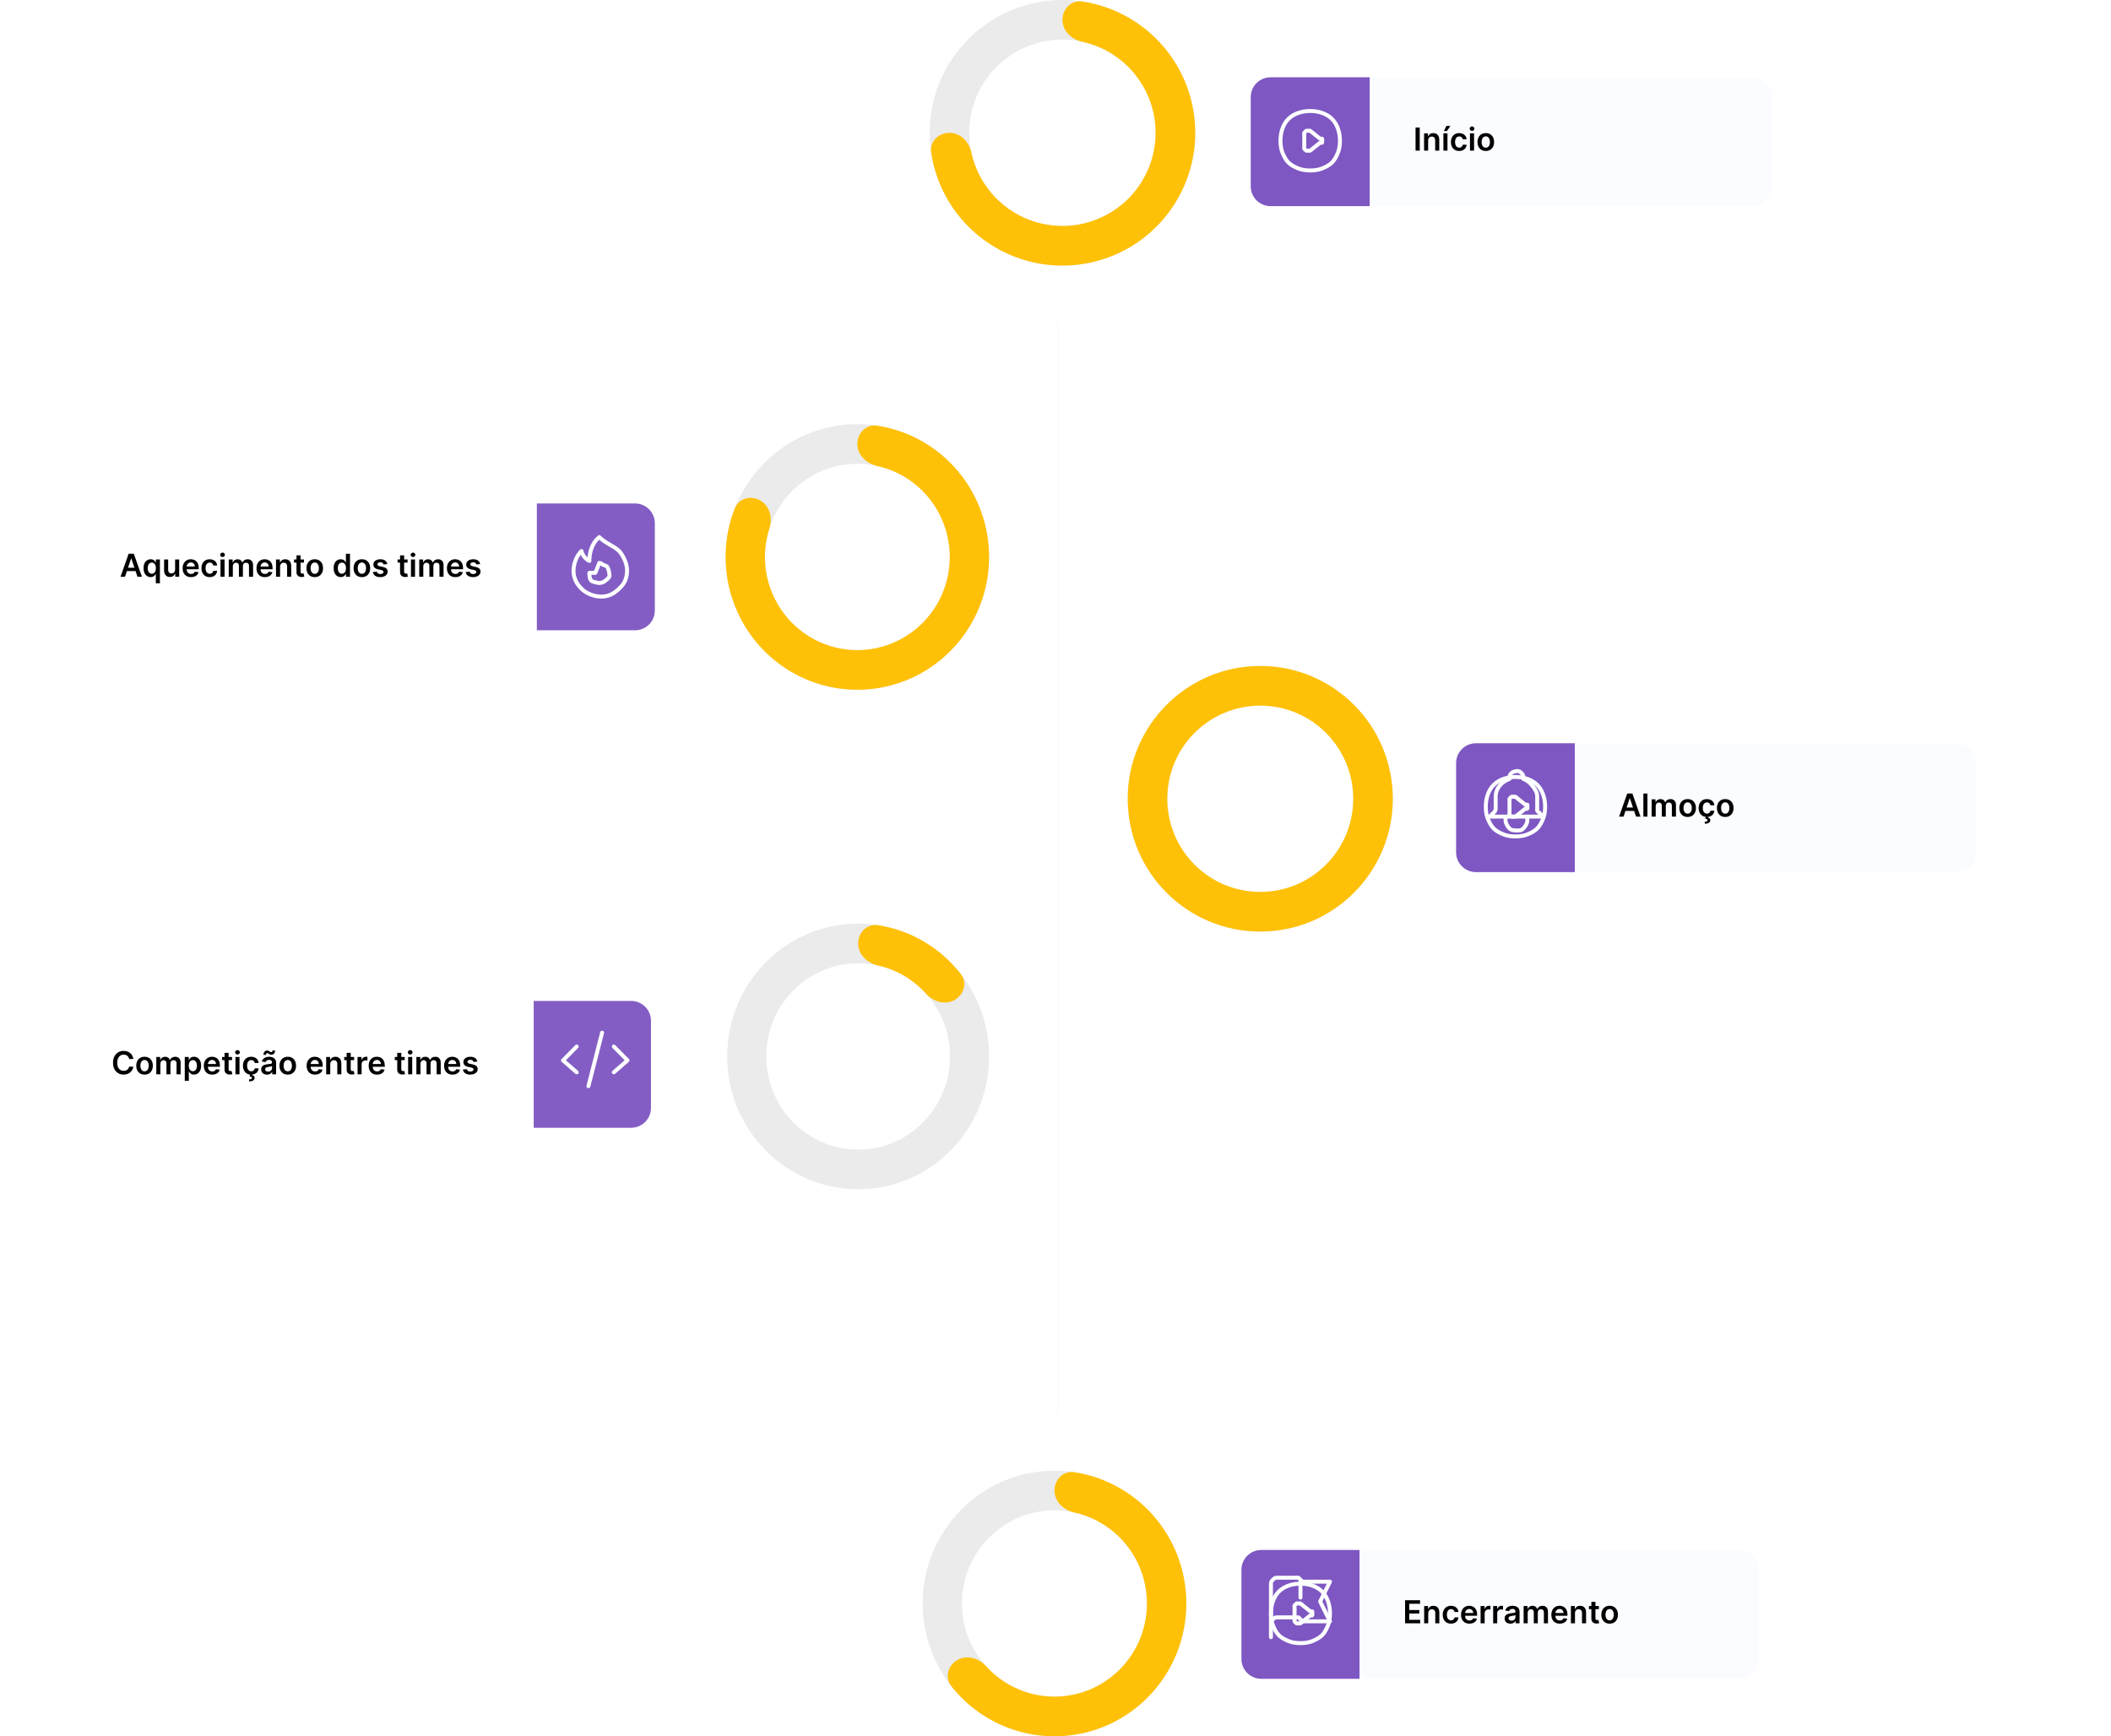 <svg width="1065" height="876" viewBox="0 0 1065 876" fill="none" xmlns="http://www.w3.org/2000/svg">
<path d="M603 67C603 104.003 573.003 134 536 134C498.997 134 469 104.003 469 67C469 29.997 498.997 0 536 0C573.003 0 603 29.997 603 67ZM489 67C489 92.957 510.043 114 536 114C561.957 114 583 92.957 583 67C583 41.043 561.957 20 536 20C510.043 20 489 41.043 489 67Z" fill="#EBEBEB"/>
<path d="M536 10C536 4.477 540.502 -0.076 545.963 0.745C555.675 2.205 564.99 5.79 573.223 11.291C584.241 18.654 592.829 29.118 597.9 41.36C602.971 53.603 604.298 67.074 601.713 80.071C599.127 93.068 592.746 105.006 583.376 114.376C574.006 123.746 562.068 130.127 549.071 132.713C536.074 135.298 522.603 133.971 510.36 128.9C498.118 123.829 487.654 115.241 480.292 104.223C474.79 95.99 471.205 86.675 469.745 76.963C468.924 71.502 473.477 67 479 67V67C484.523 67 488.894 71.527 490.06 76.925C491.302 82.675 493.62 88.171 496.921 93.112C502.085 100.841 509.426 106.865 518.014 110.422C526.602 113.98 536.052 114.91 545.169 113.097C554.286 111.283 562.661 106.807 569.234 100.234C575.807 93.661 580.283 85.286 582.097 76.169C583.91 67.052 582.98 57.602 579.422 49.014C575.865 40.426 569.841 33.085 562.112 27.921C557.171 24.62 551.675 22.302 545.925 21.06C540.527 19.894 536 15.523 536 10V10Z" fill="#FFC107"/>
<path d="M509.903 62.679C510.426 62.679 510.93 62.767 511.414 62.943C511.901 63.118 512.336 63.398 512.717 63.783C513.101 64.167 513.404 64.678 513.627 65.314C513.852 65.947 513.966 66.724 513.97 67.646C513.97 68.511 513.872 69.283 513.676 69.962C513.484 70.638 513.207 71.213 512.846 71.688C512.485 72.162 512.049 72.523 511.538 72.771C511.028 73.017 510.458 73.139 509.828 73.139C509.149 73.139 508.549 73.008 508.028 72.746C507.508 72.481 507.089 72.122 506.771 71.668C506.456 71.21 506.265 70.697 506.199 70.126H508.322C508.405 70.498 508.579 70.786 508.844 70.992C509.109 71.194 509.437 71.295 509.828 71.295C510.491 71.295 510.995 71.006 511.34 70.43C511.684 69.85 511.858 69.056 511.862 68.048H511.792C511.64 68.347 511.434 68.603 511.176 68.819C510.917 69.031 510.62 69.195 510.286 69.311C509.954 69.427 509.601 69.485 509.227 69.485C508.627 69.485 508.091 69.344 507.621 69.062C507.15 68.781 506.779 68.393 506.507 67.899C506.235 67.405 506.1 66.842 506.1 66.209C506.096 65.526 506.254 64.918 506.572 64.384C506.89 63.851 507.334 63.433 507.904 63.131C508.478 62.827 509.144 62.676 509.903 62.679ZM509.918 64.369C509.583 64.369 509.285 64.449 509.023 64.608C508.764 64.767 508.559 64.981 508.406 65.249C508.257 65.518 508.184 65.818 508.188 66.149C508.188 66.484 508.261 66.785 508.406 67.054C508.555 67.319 508.758 67.531 509.013 67.69C509.271 67.846 509.566 67.924 509.898 67.924C510.146 67.924 510.377 67.878 510.589 67.785C510.801 67.692 510.985 67.564 511.141 67.402C511.3 67.236 511.424 67.046 511.514 66.83C511.603 66.615 511.648 66.386 511.648 66.144C511.645 65.823 511.568 65.528 511.419 65.259C511.27 64.991 511.064 64.775 510.803 64.613C510.541 64.451 510.246 64.369 509.918 64.369ZM516.719 71.817C516.391 71.817 516.109 71.701 515.874 71.469C515.642 71.237 515.526 70.955 515.526 70.624C515.526 70.299 515.642 70.02 515.874 69.788C516.109 69.556 516.391 69.44 516.719 69.44C517.037 69.44 517.315 69.556 517.554 69.788C517.793 70.02 517.912 70.299 517.912 70.624C517.912 70.842 517.856 71.043 517.743 71.225C517.634 71.404 517.489 71.548 517.31 71.658C517.131 71.764 516.934 71.817 516.719 71.817ZM516.719 66.82C516.391 66.82 516.109 66.704 515.874 66.472C515.642 66.24 515.526 65.959 515.526 65.627C515.526 65.302 515.642 65.026 515.874 64.797C516.109 64.565 516.391 64.449 516.719 64.449C517.037 64.449 517.315 64.565 517.554 64.797C517.793 65.026 517.912 65.302 517.912 65.627C517.912 65.849 517.856 66.051 517.743 66.234C517.634 66.413 517.489 66.555 517.31 66.661C517.131 66.767 516.934 66.82 516.719 66.82ZM523.623 73.224C522.768 73.22 522.032 73.01 521.416 72.592C520.803 72.175 520.33 71.57 519.999 70.778C519.671 69.986 519.508 69.033 519.512 67.919C519.512 66.809 519.676 65.862 520.004 65.08C520.335 64.298 520.808 63.703 521.421 63.295C522.037 62.885 522.771 62.679 523.623 62.679C524.475 62.679 525.207 62.885 525.821 63.295C526.437 63.706 526.911 64.303 527.242 65.085C527.574 65.864 527.738 66.809 527.735 67.919C527.735 69.036 527.569 69.99 527.237 70.783C526.909 71.575 526.439 72.18 525.826 72.597C525.212 73.015 524.478 73.224 523.623 73.224ZM523.623 71.439C524.206 71.439 524.672 71.146 525.02 70.559C525.368 69.972 525.541 69.092 525.537 67.919C525.537 67.147 525.458 66.504 525.299 65.99C525.143 65.476 524.921 65.09 524.632 64.832C524.347 64.573 524.011 64.444 523.623 64.444C523.043 64.444 522.579 64.734 522.231 65.314C521.883 65.894 521.707 66.762 521.704 67.919C521.704 68.701 521.782 69.354 521.938 69.878C522.097 70.398 522.321 70.789 522.609 71.051C522.897 71.31 523.235 71.439 523.623 71.439ZM533.262 73.224C532.407 73.22 531.671 73.01 531.054 72.592C530.441 72.175 529.969 71.57 529.638 70.778C529.309 69.986 529.147 69.033 529.15 67.919C529.15 66.809 529.314 65.862 529.642 65.08C529.974 64.298 530.446 63.703 531.059 63.295C531.676 62.885 532.41 62.679 533.262 62.679C534.114 62.679 534.846 62.885 535.459 63.295C536.076 63.706 536.55 64.303 536.881 65.085C537.213 65.864 537.377 66.809 537.373 67.919C537.373 69.036 537.208 69.99 536.876 70.783C536.548 71.575 536.077 72.18 535.464 72.597C534.851 73.015 534.117 73.224 533.262 73.224ZM533.262 71.439C533.845 71.439 534.311 71.146 534.659 70.559C535.007 69.972 535.179 69.092 535.176 67.919C535.176 67.147 535.096 66.504 534.937 65.99C534.781 65.476 534.559 65.09 534.271 64.832C533.986 64.573 533.65 64.444 533.262 64.444C532.682 64.444 532.218 64.734 531.87 65.314C531.522 65.894 531.346 66.762 531.343 67.919C531.343 68.701 531.421 69.354 531.576 69.878C531.736 70.398 531.959 70.789 532.248 71.051C532.536 71.31 532.874 71.439 533.262 71.439ZM543.963 73H541.656L545.171 62.818H547.945L551.455 73H549.149L546.598 65.145H546.519L543.963 73ZM543.819 68.998H549.268V70.678H543.819V68.998ZM552.681 62.818H555.336L558.14 69.659H558.259L561.063 62.818H563.718V73H561.63V66.373H561.545L558.91 72.95H557.488L554.853 66.348H554.769V73H552.681V62.818Z" fill="white"/>
<g filter="url(#filter0_d_2_224)">
<rect x="632" y="35" width="262" height="65" rx="10" fill="#FAFCFF"/>
<path d="M631 90V45C631 39.477 635.477 35 641 35H691V100H641C635.477 100 631 95.523 631 90Z" fill="#7E57C2"/>
<path d="M716.256 60.364V72H714.148V60.364H716.256ZM720.504 66.886V72H718.447V63.273H720.413V64.756H720.516C720.716 64.267 721.036 63.879 721.476 63.591C721.919 63.303 722.466 63.159 723.118 63.159C723.72 63.159 724.245 63.288 724.692 63.545C725.143 63.803 725.491 64.176 725.737 64.665C725.987 65.153 726.11 65.746 726.107 66.443V72H724.05V66.761C724.05 66.178 723.898 65.722 723.595 65.392C723.296 65.062 722.881 64.898 722.351 64.898C721.991 64.898 721.671 64.977 721.391 65.136C721.114 65.292 720.896 65.517 720.737 65.812C720.582 66.108 720.504 66.466 720.504 66.886ZM728.197 72V63.273H730.254V72H728.197ZM728.442 62.125L729.714 59.528H731.726L729.982 62.125H728.442ZM736.176 72.171C735.305 72.171 734.557 71.979 733.932 71.597C733.311 71.214 732.831 70.686 732.494 70.011C732.161 69.333 731.994 68.553 731.994 67.671C731.994 66.784 732.165 66.002 732.506 65.324C732.847 64.642 733.328 64.112 733.949 63.733C734.574 63.35 735.313 63.159 736.165 63.159C736.873 63.159 737.5 63.29 738.045 63.551C738.595 63.809 739.032 64.174 739.358 64.648C739.684 65.117 739.869 65.667 739.915 66.296H737.949C737.869 65.875 737.68 65.525 737.381 65.244C737.085 64.96 736.689 64.818 736.193 64.818C735.773 64.818 735.403 64.932 735.085 65.159C734.767 65.383 734.519 65.704 734.341 66.125C734.167 66.546 734.08 67.049 734.08 67.636C734.08 68.231 734.167 68.742 734.341 69.171C734.515 69.595 734.759 69.922 735.074 70.153C735.392 70.381 735.765 70.494 736.193 70.494C736.496 70.494 736.767 70.438 737.006 70.324C737.248 70.206 737.451 70.038 737.614 69.818C737.777 69.599 737.888 69.331 737.949 69.017H739.915C739.866 69.635 739.684 70.182 739.369 70.659C739.055 71.133 738.627 71.504 738.085 71.773C737.544 72.038 736.907 72.171 736.176 72.171ZM741.604 72V63.273H743.661V72H741.604ZM742.638 62.034C742.312 62.034 742.032 61.926 741.797 61.71C741.562 61.49 741.445 61.227 741.445 60.92C741.445 60.61 741.562 60.347 741.797 60.131C742.032 59.911 742.312 59.801 742.638 59.801C742.967 59.801 743.248 59.911 743.479 60.131C743.714 60.347 743.831 60.61 743.831 60.92C743.831 61.227 743.714 61.49 743.479 61.71C743.248 61.926 742.967 62.034 742.638 62.034ZM749.582 72.171C748.73 72.171 747.991 71.983 747.366 71.608C746.741 71.233 746.257 70.708 745.912 70.034C745.571 69.36 745.401 68.572 745.401 67.671C745.401 66.769 745.571 65.979 745.912 65.301C746.257 64.623 746.741 64.097 747.366 63.722C747.991 63.347 748.73 63.159 749.582 63.159C750.435 63.159 751.173 63.347 751.798 63.722C752.423 64.097 752.906 64.623 753.247 65.301C753.592 65.979 753.764 66.769 753.764 67.671C753.764 68.572 753.592 69.36 753.247 70.034C752.906 70.708 752.423 71.233 751.798 71.608C751.173 71.983 750.435 72.171 749.582 72.171ZM749.594 70.523C750.056 70.523 750.442 70.396 750.753 70.142C751.063 69.885 751.295 69.54 751.446 69.108C751.601 68.676 751.679 68.195 751.679 67.665C751.679 67.131 751.601 66.648 751.446 66.216C751.295 65.78 751.063 65.434 750.753 65.176C750.442 64.919 750.056 64.79 749.594 64.79C749.12 64.79 748.726 64.919 748.412 65.176C748.101 65.434 747.868 65.78 747.713 66.216C747.562 66.648 747.486 67.131 747.486 67.665C747.486 68.195 747.562 68.676 747.713 69.108C747.868 69.54 748.101 69.885 748.412 70.142C748.726 70.396 749.12 70.523 749.594 70.523Z" fill="black"/>
<path d="M666 66L661 62C660.739 61.84 660.313 62.014 660 62C659.687 61.986 659.277 61.863 659 62C658.723 62.137 658.161 62.752 658 63C657.839 63.248 657.999 63.711 658 64V70C658 70.289 657.839 70.752 658 71C658.161 71.248 658.724 71.864 659 72C659.276 72.136 659.687 72.014 660 72C660.313 71.986 660.739 72.16 661 72L666 68C666.237 67.854 666.866 68.232 667 68C667.135 67.768 667 67.263 667 67C667 66.737 667.135 66.232 667 66C666.866 65.768 666.237 66.146 666 66V66Z" stroke="#FCFEFF" stroke-width="2" stroke-linecap="round" stroke-linejoin="round"/>
<path d="M676 67C676 68.97 675.754 71.18 675 73C674.246 74.82 673.393 76.607 672 78C670.607 79.393 668.82 80.246 667 81C665.18 81.754 662.97 82 661 82C659.03 82 656.82 81.754 655 81C653.18 80.246 651.393 79.393 650 78C648.607 76.607 647.754 74.82 647 73C646.246 71.18 646 68.97 646 67C646 63.022 647.187 58.813 650 56C652.813 53.187 657.022 52 661 52C664.978 52 669.187 53.187 672 56C674.813 58.813 676 63.022 676 67Z" stroke="#FCFEFF" stroke-width="2" stroke-linecap="round" stroke-linejoin="round"/>
</g>
<path d="M499 281C499 318.003 469.244 348 432.537 348C395.831 348 366.074 318.003 366.074 281C366.074 243.997 395.831 214 432.537 214C469.244 214 499 243.997 499 281ZM385.914 281C385.914 306.957 406.788 328 432.537 328C458.286 328 479.16 306.957 479.16 281C479.16 255.043 458.286 234 432.537 234C406.788 234 385.914 255.043 385.914 281Z" fill="#EBEBEB"/>
<path d="M432.537 224C432.537 218.477 437.04 213.922 442.499 214.757C453.545 216.445 464.048 220.923 472.997 227.845C484.605 236.824 492.949 249.413 496.735 263.659C500.522 277.906 499.54 293.013 493.941 306.64C488.342 320.266 478.439 331.649 465.769 339.024C453.098 346.398 438.368 349.352 423.862 347.427C409.356 345.502 395.886 338.805 385.541 328.376C375.195 317.947 368.552 304.368 366.643 289.745C365.168 278.453 366.579 267.025 370.668 256.524C372.669 251.383 378.861 249.76 383.629 252.535V252.535C388.35 255.283 389.855 261.314 388.183 266.515C386.059 273.124 385.403 280.166 386.313 287.135C387.652 297.393 392.312 306.918 399.569 314.234C406.827 321.55 416.276 326.247 426.452 327.598C436.627 328.948 446.96 326.876 455.849 321.703C464.737 316.53 471.684 308.545 475.611 298.986C479.539 289.427 480.228 278.829 477.572 268.836C474.915 258.842 469.062 250.011 460.92 243.712C455.44 239.474 449.129 236.541 442.46 235.077C437.065 233.892 432.537 229.523 432.537 224V224Z" fill="#FFC107"/>
<path d="M408.035 276.818V287H405.882V278.862H405.822L403.49 280.323V278.414L406.011 276.818H408.035ZM414.447 287.224C413.592 287.22 412.856 287.01 412.239 286.592C411.626 286.175 411.154 285.57 410.822 284.778C410.494 283.986 410.332 283.033 410.335 281.919C410.335 280.809 410.499 279.862 410.827 279.08C411.159 278.298 411.631 277.703 412.244 277.295C412.861 276.884 413.595 276.679 414.447 276.679C415.298 276.679 416.031 276.884 416.644 277.295C417.261 277.706 417.735 278.303 418.066 279.085C418.397 279.864 418.561 280.809 418.558 281.919C418.558 283.036 418.392 283.991 418.061 284.783C417.733 285.575 417.262 286.18 416.649 286.597C416.036 287.015 415.302 287.224 414.447 287.224ZM414.447 285.439C415.03 285.439 415.496 285.146 415.844 284.559C416.192 283.972 416.364 283.092 416.361 281.919C416.361 281.147 416.281 280.504 416.122 279.99C415.966 279.476 415.744 279.09 415.456 278.832C415.171 278.573 414.834 278.444 414.447 278.444C413.867 278.444 413.403 278.734 413.055 279.314C412.707 279.894 412.531 280.762 412.528 281.919C412.528 282.701 412.605 283.354 412.761 283.878C412.92 284.398 413.144 284.789 413.432 285.051C413.721 285.31 414.059 285.439 414.447 285.439ZM421.351 285.817C421.023 285.817 420.741 285.701 420.506 285.469C420.274 285.237 420.158 284.955 420.158 284.624C420.158 284.299 420.274 284.02 420.506 283.788C420.741 283.556 421.023 283.44 421.351 283.44C421.669 283.44 421.948 283.556 422.186 283.788C422.425 284.02 422.544 284.299 422.544 284.624C422.544 284.842 422.488 285.043 422.375 285.225C422.266 285.404 422.122 285.548 421.943 285.658C421.764 285.764 421.566 285.817 421.351 285.817ZM421.351 280.82C421.023 280.82 420.741 280.704 420.506 280.472C420.274 280.24 420.158 279.959 420.158 279.627C420.158 279.302 420.274 279.026 420.506 278.797C420.741 278.565 421.023 278.449 421.351 278.449C421.669 278.449 421.948 278.565 422.186 278.797C422.425 279.026 422.544 279.302 422.544 279.627C422.544 279.849 422.488 280.051 422.375 280.234C422.266 280.413 422.122 280.555 421.943 280.661C421.764 280.767 421.566 280.82 421.351 280.82ZM428.255 287.224C427.4 287.22 426.664 287.01 426.048 286.592C425.435 286.175 424.962 285.57 424.631 284.778C424.303 283.986 424.14 283.033 424.144 281.919C424.144 280.809 424.308 279.862 424.636 279.08C424.967 278.298 425.44 277.703 426.053 277.295C426.669 276.884 427.403 276.679 428.255 276.679C429.107 276.679 429.84 276.884 430.453 277.295C431.069 277.706 431.543 278.303 431.875 279.085C432.206 279.864 432.37 280.809 432.367 281.919C432.367 283.036 432.201 283.991 431.87 284.783C431.541 285.575 431.071 286.18 430.458 286.597C429.844 287.015 429.11 287.224 428.255 287.224ZM428.255 285.439C428.839 285.439 429.304 285.146 429.652 284.559C430 283.972 430.173 283.092 430.169 281.919C430.169 281.147 430.09 280.504 429.931 279.99C429.775 279.476 429.553 279.09 429.264 278.832C428.979 278.573 428.643 278.444 428.255 278.444C427.675 278.444 427.211 278.734 426.863 279.314C426.515 279.894 426.34 280.762 426.336 281.919C426.336 282.701 426.414 283.354 426.57 283.878C426.729 284.398 426.953 284.789 427.241 285.051C427.529 285.31 427.867 285.439 428.255 285.439ZM437.894 287.224C437.039 287.22 436.303 287.01 435.687 286.592C435.073 286.175 434.601 285.57 434.27 284.778C433.941 283.986 433.779 283.033 433.782 281.919C433.782 280.809 433.946 279.862 434.275 279.08C434.606 278.298 435.078 277.703 435.691 277.295C436.308 276.884 437.042 276.679 437.894 276.679C438.746 276.679 439.478 276.884 440.091 277.295C440.708 277.706 441.182 278.303 441.513 279.085C441.845 279.864 442.009 280.809 442.005 281.919C442.005 283.036 441.84 283.991 441.508 284.783C441.18 285.575 440.709 286.18 440.096 286.597C439.483 287.015 438.749 287.224 437.894 287.224ZM437.894 285.439C438.477 285.439 438.943 285.146 439.291 284.559C439.639 283.972 439.811 283.092 439.808 281.919C439.808 281.147 439.728 280.504 439.569 279.99C439.414 279.476 439.191 279.09 438.903 278.832C438.618 278.573 438.282 278.444 437.894 278.444C437.314 278.444 436.85 278.734 436.502 279.314C436.154 279.894 435.978 280.762 435.975 281.919C435.975 282.701 436.053 283.354 436.209 283.878C436.368 284.398 436.591 284.789 436.88 285.051C437.168 285.31 437.506 285.439 437.894 285.439ZM448.595 287H446.288L449.803 276.818H452.578L456.087 287H453.781L451.23 279.145H451.151L448.595 287ZM448.451 282.998H453.9V284.678H448.451V282.998ZM457.313 276.818H459.968L462.772 283.659H462.891L465.695 276.818H468.35V287H466.262V280.373H466.177L463.542 286.95H462.12L459.486 280.348H459.401V287H457.313V276.818Z" fill="white"/>
<g filter="url(#filter1_d_2_224)">
<rect width="324.379" height="64" rx="10" transform="matrix(-1 0 0 1 329.371 250)" fill="white"/>
<path d="M330.363 304V260C330.363 254.477 325.886 250 320.363 250H270.844V314H320.363C325.886 314 330.363 309.523 330.363 304Z" fill="#7E57C2" fill-opacity="0.96"/>
<path d="M63.054 287H60.804L64.9 275.364H67.503L71.605 287H69.355L66.247 277.75H66.156L63.054 287ZM63.128 282.438H69.264V284.131H63.128V282.438ZM78.605 290.273V285.625H78.52C78.414 285.837 78.26 286.062 78.06 286.301C77.859 286.536 77.594 286.737 77.264 286.903C76.935 287.07 76.52 287.153 76.02 287.153C75.334 287.153 74.721 286.977 74.179 286.625C73.637 286.273 73.209 285.761 72.895 285.091C72.58 284.42 72.423 283.606 72.423 282.648C72.423 281.678 72.582 280.86 72.9 280.193C73.222 279.523 73.656 279.017 74.202 278.676C74.747 278.331 75.355 278.159 76.025 278.159C76.537 278.159 76.957 278.246 77.287 278.42C77.616 278.591 77.878 278.797 78.071 279.04C78.264 279.278 78.414 279.504 78.52 279.716H78.645V278.273H80.668V290.273H78.605ZM76.594 285.466C77.029 285.466 77.4 285.348 77.707 285.114C78.014 284.875 78.247 284.544 78.406 284.119C78.565 283.695 78.645 283.201 78.645 282.636C78.645 282.072 78.565 281.581 78.406 281.165C78.251 280.748 78.02 280.424 77.713 280.193C77.41 279.962 77.037 279.847 76.594 279.847C76.135 279.847 75.753 279.966 75.446 280.205C75.139 280.443 74.908 280.773 74.753 281.193C74.597 281.614 74.52 282.095 74.52 282.636C74.52 283.182 74.597 283.669 74.753 284.097C74.912 284.521 75.145 284.856 75.452 285.102C75.762 285.345 76.143 285.466 76.594 285.466ZM88.344 283.33V278.273H90.4V287H88.406V285.449H88.315C88.118 285.937 87.794 286.337 87.344 286.648C86.897 286.958 86.346 287.114 85.69 287.114C85.118 287.114 84.613 286.987 84.173 286.733C83.738 286.475 83.397 286.102 83.15 285.614C82.904 285.121 82.781 284.527 82.781 283.83V278.273H84.838V283.511C84.838 284.064 84.99 284.504 85.293 284.83C85.596 285.155 85.993 285.318 86.486 285.318C86.789 285.318 87.082 285.244 87.366 285.097C87.65 284.949 87.883 284.729 88.065 284.438C88.251 284.142 88.344 283.773 88.344 283.33ZM96.379 287.17C95.504 287.17 94.749 286.989 94.112 286.625C93.48 286.258 92.993 285.739 92.652 285.068C92.311 284.394 92.141 283.6 92.141 282.688C92.141 281.79 92.311 281.002 92.652 280.324C92.997 279.642 93.478 279.112 94.095 278.733C94.713 278.35 95.438 278.159 96.271 278.159C96.809 278.159 97.317 278.246 97.794 278.42C98.275 278.591 98.699 278.856 99.067 279.216C99.438 279.576 99.73 280.034 99.942 280.591C100.154 281.144 100.26 281.803 100.26 282.568V283.199H93.106V281.812H98.288C98.284 281.419 98.199 281.068 98.033 280.761C97.866 280.451 97.633 280.206 97.334 280.028C97.038 279.85 96.694 279.761 96.3 279.761C95.879 279.761 95.51 279.864 95.192 280.068C94.874 280.269 94.625 280.534 94.447 280.864C94.273 281.189 94.184 281.547 94.18 281.938V283.148C94.18 283.655 94.273 284.091 94.459 284.455C94.644 284.814 94.904 285.091 95.237 285.284C95.57 285.473 95.961 285.568 96.408 285.568C96.707 285.568 96.978 285.527 97.22 285.443C97.463 285.356 97.673 285.229 97.851 285.062C98.029 284.896 98.163 284.689 98.254 284.443L100.175 284.659C100.053 285.167 99.822 285.61 99.481 285.989C99.144 286.364 98.713 286.655 98.186 286.864C97.659 287.068 97.057 287.17 96.379 287.17ZM105.807 287.17C104.936 287.17 104.187 286.979 103.562 286.597C102.941 286.214 102.462 285.686 102.125 285.011C101.792 284.333 101.625 283.553 101.625 282.67C101.625 281.784 101.795 281.002 102.136 280.324C102.477 279.642 102.958 279.112 103.579 278.733C104.204 278.35 104.943 278.159 105.795 278.159C106.504 278.159 107.131 278.29 107.676 278.551C108.225 278.809 108.663 279.174 108.989 279.648C109.314 280.117 109.5 280.667 109.545 281.295H107.579C107.5 280.875 107.311 280.525 107.011 280.244C106.716 279.96 106.32 279.818 105.824 279.818C105.403 279.818 105.034 279.932 104.716 280.159C104.398 280.383 104.15 280.705 103.972 281.125C103.797 281.545 103.71 282.049 103.71 282.636C103.71 283.231 103.797 283.742 103.972 284.17C104.146 284.595 104.39 284.922 104.704 285.153C105.023 285.381 105.396 285.494 105.824 285.494C106.127 285.494 106.398 285.437 106.636 285.324C106.879 285.206 107.081 285.038 107.244 284.818C107.407 284.598 107.519 284.331 107.579 284.017H109.545C109.496 284.634 109.314 285.182 109 285.659C108.686 286.133 108.258 286.504 107.716 286.773C107.174 287.038 106.538 287.17 105.807 287.17ZM111.234 287V278.273H113.291V287H111.234ZM112.268 277.034C111.943 277.034 111.662 276.926 111.428 276.71C111.193 276.491 111.075 276.227 111.075 275.92C111.075 275.61 111.193 275.347 111.428 275.131C111.662 274.911 111.943 274.801 112.268 274.801C112.598 274.801 112.878 274.911 113.109 275.131C113.344 275.347 113.462 275.61 113.462 275.92C113.462 276.227 113.344 276.491 113.109 276.71C112.878 276.926 112.598 277.034 112.268 277.034ZM115.406 287V278.273H117.372V279.756H117.474C117.656 279.256 117.957 278.866 118.378 278.585C118.798 278.301 119.3 278.159 119.883 278.159C120.474 278.159 120.972 278.303 121.378 278.591C121.787 278.875 122.075 279.263 122.241 279.756H122.332C122.526 279.271 122.851 278.884 123.31 278.597C123.772 278.305 124.319 278.159 124.952 278.159C125.755 278.159 126.41 278.413 126.918 278.92C127.425 279.428 127.679 280.169 127.679 281.142V287H125.616V281.46C125.616 280.919 125.472 280.523 125.185 280.273C124.897 280.019 124.544 279.892 124.128 279.892C123.632 279.892 123.243 280.047 122.963 280.358C122.687 280.665 122.548 281.064 122.548 281.557V287H120.531V281.375C120.531 280.924 120.395 280.564 120.122 280.295C119.853 280.027 119.501 279.892 119.065 279.892C118.77 279.892 118.501 279.968 118.258 280.119C118.016 280.267 117.823 280.477 117.679 280.75C117.535 281.019 117.463 281.333 117.463 281.693V287H115.406ZM133.629 287.17C132.754 287.17 131.999 286.989 131.362 286.625C130.73 286.258 130.243 285.739 129.902 285.068C129.561 284.394 129.391 283.6 129.391 282.688C129.391 281.79 129.561 281.002 129.902 280.324C130.247 279.642 130.728 279.112 131.345 278.733C131.963 278.35 132.688 278.159 133.521 278.159C134.059 278.159 134.567 278.246 135.044 278.42C135.525 278.591 135.949 278.856 136.317 279.216C136.688 279.576 136.98 280.034 137.192 280.591C137.404 281.144 137.51 281.803 137.51 282.568V283.199H130.356V281.812H135.538C135.535 281.419 135.449 281.068 135.283 280.761C135.116 280.451 134.883 280.206 134.584 280.028C134.288 279.85 133.944 279.761 133.55 279.761C133.129 279.761 132.76 279.864 132.442 280.068C132.124 280.269 131.875 280.534 131.697 280.864C131.523 281.189 131.434 281.547 131.43 281.938V283.148C131.43 283.655 131.523 284.091 131.709 284.455C131.894 284.814 132.154 285.091 132.487 285.284C132.82 285.473 133.211 285.568 133.658 285.568C133.957 285.568 134.228 285.527 134.47 285.443C134.713 285.356 134.923 285.229 135.101 285.062C135.279 284.896 135.413 284.689 135.504 284.443L137.425 284.659C137.303 285.167 137.072 285.61 136.731 285.989C136.394 286.364 135.963 286.655 135.436 286.864C134.91 287.068 134.307 287.17 133.629 287.17ZM141.307 281.886V287H139.25V278.273H141.216V279.756H141.318C141.519 279.267 141.839 278.879 142.278 278.591C142.722 278.303 143.269 278.159 143.92 278.159C144.523 278.159 145.047 278.288 145.494 278.545C145.945 278.803 146.294 279.176 146.54 279.665C146.79 280.153 146.913 280.746 146.909 281.443V287H144.852V281.761C144.852 281.178 144.701 280.722 144.398 280.392C144.098 280.062 143.684 279.898 143.153 279.898C142.794 279.898 142.473 279.977 142.193 280.136C141.917 280.292 141.699 280.517 141.54 280.812C141.384 281.108 141.307 281.466 141.307 281.886ZM153.358 278.273V279.864H148.341V278.273H153.358ZM149.579 276.182H151.636V284.375C151.636 284.652 151.678 284.864 151.761 285.011C151.848 285.155 151.962 285.254 152.102 285.307C152.242 285.36 152.398 285.386 152.568 285.386C152.697 285.386 152.814 285.377 152.92 285.358C153.03 285.339 153.114 285.322 153.17 285.307L153.517 286.915C153.407 286.953 153.25 286.994 153.045 287.04C152.845 287.085 152.598 287.112 152.307 287.119C151.792 287.134 151.328 287.057 150.915 286.886C150.502 286.712 150.174 286.443 149.932 286.08C149.693 285.716 149.576 285.261 149.579 284.716V276.182ZM158.791 287.17C157.939 287.17 157.2 286.983 156.575 286.608C155.95 286.233 155.465 285.708 155.121 285.034C154.78 284.36 154.609 283.572 154.609 282.67C154.609 281.769 154.78 280.979 155.121 280.301C155.465 279.623 155.95 279.097 156.575 278.722C157.2 278.347 157.939 278.159 158.791 278.159C159.643 278.159 160.382 278.347 161.007 278.722C161.632 279.097 162.115 279.623 162.456 280.301C162.801 280.979 162.973 281.769 162.973 282.67C162.973 283.572 162.801 284.36 162.456 285.034C162.115 285.708 161.632 286.233 161.007 286.608C160.382 286.983 159.643 287.17 158.791 287.17ZM158.803 285.523C159.265 285.523 159.651 285.396 159.962 285.142C160.272 284.884 160.503 284.54 160.655 284.108C160.81 283.676 160.888 283.195 160.888 282.665C160.888 282.131 160.81 281.648 160.655 281.216C160.503 280.78 160.272 280.434 159.962 280.176C159.651 279.919 159.265 279.79 158.803 279.79C158.329 279.79 157.935 279.919 157.621 280.176C157.31 280.434 157.077 280.78 156.922 281.216C156.77 281.648 156.695 282.131 156.695 282.665C156.695 283.195 156.77 283.676 156.922 284.108C157.077 284.54 157.31 284.884 157.621 285.142C157.935 285.396 158.329 285.523 158.803 285.523ZM171.926 287.153C171.24 287.153 170.627 286.977 170.085 286.625C169.544 286.273 169.115 285.761 168.801 285.091C168.487 284.42 168.329 283.606 168.329 282.648C168.329 281.678 168.489 280.86 168.807 280.193C169.129 279.523 169.562 279.017 170.108 278.676C170.653 278.331 171.261 278.159 171.932 278.159C172.443 278.159 172.864 278.246 173.193 278.42C173.523 278.591 173.784 278.797 173.977 279.04C174.17 279.278 174.32 279.504 174.426 279.716H174.511V275.364H176.574V287H174.551V285.625H174.426C174.32 285.837 174.167 286.062 173.966 286.301C173.765 286.536 173.5 286.737 173.17 286.903C172.841 287.07 172.426 287.153 171.926 287.153ZM172.5 285.466C172.936 285.466 173.307 285.348 173.614 285.114C173.92 284.875 174.153 284.544 174.312 284.119C174.472 283.695 174.551 283.201 174.551 282.636C174.551 282.072 174.472 281.581 174.312 281.165C174.157 280.748 173.926 280.424 173.619 280.193C173.316 279.962 172.943 279.847 172.5 279.847C172.042 279.847 171.659 279.966 171.352 280.205C171.045 280.443 170.814 280.773 170.659 281.193C170.504 281.614 170.426 282.095 170.426 282.636C170.426 283.182 170.504 283.669 170.659 284.097C170.818 284.521 171.051 284.856 171.358 285.102C171.669 285.345 172.049 285.466 172.5 285.466ZM182.572 287.17C181.72 287.17 180.981 286.983 180.356 286.608C179.731 286.233 179.247 285.708 178.902 285.034C178.561 284.36 178.391 283.572 178.391 282.67C178.391 281.769 178.561 280.979 178.902 280.301C179.247 279.623 179.731 279.097 180.356 278.722C180.981 278.347 181.72 278.159 182.572 278.159C183.425 278.159 184.163 278.347 184.788 278.722C185.413 279.097 185.896 279.623 186.237 280.301C186.582 280.979 186.754 281.769 186.754 282.67C186.754 283.572 186.582 284.36 186.237 285.034C185.896 285.708 185.413 286.233 184.788 286.608C184.163 286.983 183.425 287.17 182.572 287.17ZM182.584 285.523C183.046 285.523 183.432 285.396 183.743 285.142C184.053 284.884 184.285 284.54 184.436 284.108C184.591 283.676 184.669 283.195 184.669 282.665C184.669 282.131 184.591 281.648 184.436 281.216C184.285 280.78 184.053 280.434 183.743 280.176C183.432 279.919 183.046 279.79 182.584 279.79C182.11 279.79 181.716 279.919 181.402 280.176C181.091 280.434 180.858 280.78 180.703 281.216C180.552 281.648 180.476 282.131 180.476 282.665C180.476 283.195 180.552 283.676 180.703 284.108C180.858 284.54 181.091 284.884 181.402 285.142C181.716 285.396 182.11 285.523 182.584 285.523ZM195.398 280.58L193.523 280.784C193.47 280.595 193.377 280.417 193.244 280.25C193.115 280.083 192.941 279.949 192.722 279.847C192.502 279.744 192.233 279.693 191.915 279.693C191.487 279.693 191.127 279.786 190.835 279.972C190.547 280.157 190.405 280.398 190.409 280.693C190.405 280.947 190.498 281.153 190.687 281.312C190.881 281.472 191.199 281.602 191.642 281.705L193.131 282.023C193.956 282.201 194.57 282.483 194.972 282.869C195.377 283.256 195.581 283.761 195.585 284.386C195.581 284.936 195.42 285.42 195.102 285.841C194.788 286.258 194.35 286.583 193.79 286.818C193.229 287.053 192.585 287.17 191.858 287.17C190.79 287.17 189.93 286.947 189.278 286.5C188.627 286.049 188.239 285.422 188.114 284.619L190.119 284.426C190.21 284.82 190.403 285.117 190.699 285.318C190.994 285.519 191.379 285.619 191.852 285.619C192.341 285.619 192.733 285.519 193.028 285.318C193.328 285.117 193.477 284.869 193.477 284.574C193.477 284.324 193.381 284.117 193.187 283.955C192.998 283.792 192.703 283.667 192.301 283.58L190.812 283.267C189.975 283.093 189.356 282.799 188.954 282.386C188.553 281.97 188.354 281.443 188.358 280.807C188.354 280.269 188.5 279.803 188.795 279.409C189.095 279.011 189.509 278.705 190.04 278.489C190.574 278.269 191.189 278.159 191.886 278.159C192.909 278.159 193.714 278.377 194.301 278.812C194.892 279.248 195.258 279.837 195.398 280.58ZM205.608 278.273V279.864H200.591V278.273H205.608ZM201.829 276.182H203.886V284.375C203.886 284.652 203.928 284.864 204.011 285.011C204.098 285.155 204.212 285.254 204.352 285.307C204.492 285.36 204.648 285.386 204.818 285.386C204.947 285.386 205.064 285.377 205.17 285.358C205.28 285.339 205.364 285.322 205.42 285.307L205.767 286.915C205.657 286.953 205.5 286.994 205.295 287.04C205.095 287.085 204.848 287.112 204.557 287.119C204.042 287.134 203.578 287.057 203.165 286.886C202.752 286.712 202.424 286.443 202.182 286.08C201.943 285.716 201.826 285.261 201.829 284.716V276.182ZM207.328 287V278.273H209.385V287H207.328ZM208.362 277.034C208.036 277.034 207.756 276.926 207.521 276.71C207.286 276.491 207.169 276.227 207.169 275.92C207.169 275.61 207.286 275.347 207.521 275.131C207.756 274.911 208.036 274.801 208.362 274.801C208.692 274.801 208.972 274.911 209.203 275.131C209.438 275.347 209.555 275.61 209.555 275.92C209.555 276.227 209.438 276.491 209.203 276.71C208.972 276.926 208.692 277.034 208.362 277.034ZM211.5 287V278.273H213.466V279.756H213.568C213.75 279.256 214.051 278.866 214.472 278.585C214.892 278.301 215.394 278.159 215.977 278.159C216.568 278.159 217.066 278.303 217.472 278.591C217.881 278.875 218.169 279.263 218.335 279.756H218.426C218.619 279.271 218.945 278.884 219.403 278.597C219.865 278.305 220.413 278.159 221.045 278.159C221.848 278.159 222.504 278.413 223.011 278.92C223.519 279.428 223.773 280.169 223.773 281.142V287H221.71V281.46C221.71 280.919 221.566 280.523 221.278 280.273C220.99 280.019 220.638 279.892 220.222 279.892C219.725 279.892 219.337 280.047 219.057 280.358C218.78 280.665 218.642 281.064 218.642 281.557V287H216.625V281.375C216.625 280.924 216.489 280.564 216.216 280.295C215.947 280.027 215.595 279.892 215.159 279.892C214.864 279.892 214.595 279.968 214.352 280.119C214.11 280.267 213.917 280.477 213.773 280.75C213.629 281.019 213.557 281.333 213.557 281.693V287H211.5ZM229.723 287.17C228.848 287.17 228.092 286.989 227.456 286.625C226.823 286.258 226.337 285.739 225.996 285.068C225.655 284.394 225.484 283.6 225.484 282.688C225.484 281.79 225.655 281.002 225.996 280.324C226.34 279.642 226.821 279.112 227.439 278.733C228.056 278.35 228.782 278.159 229.615 278.159C230.153 278.159 230.66 278.246 231.138 278.42C231.619 278.591 232.043 278.856 232.41 279.216C232.782 279.576 233.073 280.034 233.285 280.591C233.498 281.144 233.604 281.803 233.604 282.568V283.199H226.45V281.812H231.632C231.628 281.419 231.543 281.068 231.376 280.761C231.21 280.451 230.977 280.206 230.678 280.028C230.382 279.85 230.037 279.761 229.643 279.761C229.223 279.761 228.854 279.864 228.535 280.068C228.217 280.269 227.969 280.534 227.791 280.864C227.617 281.189 227.528 281.547 227.524 281.938V283.148C227.524 283.655 227.617 284.091 227.803 284.455C227.988 284.814 228.248 285.091 228.581 285.284C228.914 285.473 229.304 285.568 229.751 285.568C230.051 285.568 230.321 285.527 230.564 285.443C230.806 285.356 231.017 285.229 231.195 285.062C231.373 284.896 231.507 284.689 231.598 284.443L233.518 284.659C233.397 285.167 233.166 285.61 232.825 285.989C232.488 286.364 232.056 286.655 231.53 286.864C231.003 287.068 230.401 287.17 229.723 287.17ZM242.241 280.58L240.366 280.784C240.313 280.595 240.221 280.417 240.088 280.25C239.959 280.083 239.785 279.949 239.565 279.847C239.346 279.744 239.077 279.693 238.758 279.693C238.33 279.693 237.971 279.786 237.679 279.972C237.391 280.157 237.249 280.398 237.253 280.693C237.249 280.947 237.342 281.153 237.531 281.312C237.724 281.472 238.043 281.602 238.486 281.705L239.974 282.023C240.8 282.201 241.414 282.483 241.815 282.869C242.221 283.256 242.425 283.761 242.429 284.386C242.425 284.936 242.264 285.42 241.946 285.841C241.632 286.258 241.194 286.583 240.633 286.818C240.073 287.053 239.429 287.17 238.702 287.17C237.633 287.17 236.774 286.947 236.122 286.5C235.471 286.049 235.082 285.422 234.957 284.619L236.963 284.426C237.054 284.82 237.247 285.117 237.543 285.318C237.838 285.519 238.222 285.619 238.696 285.619C239.185 285.619 239.577 285.519 239.872 285.318C240.171 285.117 240.321 284.869 240.321 284.574C240.321 284.324 240.224 284.117 240.031 283.955C239.842 283.792 239.546 283.667 239.145 283.58L237.656 283.267C236.819 283.093 236.2 282.799 235.798 282.386C235.397 281.97 235.198 281.443 235.202 280.807C235.198 280.269 235.344 279.803 235.639 279.409C235.938 279.011 236.353 278.705 236.883 278.489C237.418 278.269 238.033 278.159 238.73 278.159C239.753 278.159 240.558 278.377 241.145 278.812C241.736 279.248 242.101 279.837 242.241 280.58Z" fill="black"/>
<path d="M312.347 293C309.815 295.501 306.927 297 303.347 297C299.766 297 295.878 295.501 293.347 293C290.815 290.499 289.347 287.536 289.347 284C289.347 280.464 290.815 276.501 293.347 274C293.347 274 293.972 277.333 297.347 279C297.347 275.667 298.152 270.333 302.347 267C305.745 270.333 309.704 271.39 312.347 274C313.602 275.237 314.668 277.382 315.347 279C316.025 280.618 316.349 282.249 316.347 284C316.349 285.751 316.025 287.382 315.347 289C314.668 290.618 313.602 291.763 312.347 293V293Z" stroke="#FCFEFF" stroke-width="2" stroke-linecap="round" stroke-linejoin="round"/>
<path d="M298.347 289C298.927 289.581 300.561 289.761 301.347 290C302.132 290.239 302.541 290.159 303.347 290C304.152 289.841 304.711 289.52 305.347 289C305.982 288.48 307.031 287.758 307.347 287C307.663 286.242 307.425 285.818 307.347 285C307.269 284.182 306.8 282.685 306.347 282C305.893 281.315 305.069 281.39 304.347 281C303.624 280.61 303.168 280.004 302.347 280L300.347 285H297.347C297.347 286.28 297.37 288.025 298.347 289Z" stroke="#FCFEFF" stroke-width="2" stroke-linecap="round" stroke-linejoin="round"/>
</g>
<path d="M702.67 403C702.67 440.003 672.734 470 635.805 470C598.877 470 568.94 440.003 568.94 403C568.94 365.997 598.877 336 635.805 336C672.734 336 702.67 365.997 702.67 403ZM588.9 403C588.9 428.957 609.9 450 635.805 450C661.71 450 682.711 428.957 682.711 403C682.711 377.043 661.71 356 635.805 356C609.9 356 588.9 377.043 588.9 403Z" fill="#EBEBEB"/>
<path d="M702.67 403C702.67 440.003 672.734 470 635.805 470C598.877 470 568.94 440.003 568.94 403C568.94 365.997 598.877 336 635.805 336C672.734 336 702.67 365.997 702.67 403ZM588.9 403C588.9 428.957 609.9 450 635.805 450C661.71 450 682.711 428.957 682.711 403C682.711 377.043 661.71 356 635.805 356C609.9 356 588.9 377.043 588.9 403Z" fill="#FFC107"/>
<path d="M612.438 398.818V409H610.285V400.862H610.226L607.894 402.323V400.414L610.414 398.818H612.438ZM614.858 409V407.449L618.482 404.093C618.79 403.795 619.049 403.526 619.258 403.288C619.47 403.049 619.631 402.815 619.74 402.587C619.849 402.355 619.904 402.104 619.904 401.836C619.904 401.538 619.836 401.281 619.7 401.065C619.564 400.847 619.379 400.679 619.143 400.563C618.908 400.444 618.641 400.384 618.343 400.384C618.031 400.384 617.76 400.447 617.528 400.573C617.296 400.699 617.117 400.88 616.991 401.115C616.865 401.35 616.802 401.63 616.802 401.955H614.758C614.758 401.289 614.909 400.711 615.211 400.22C615.512 399.73 615.935 399.35 616.479 399.082C617.022 398.813 617.649 398.679 618.358 398.679C619.087 398.679 619.722 398.808 620.262 399.067C620.806 399.322 621.228 399.677 621.53 400.131C621.831 400.585 621.982 401.105 621.982 401.692C621.982 402.076 621.906 402.456 621.753 402.83C621.604 403.205 621.337 403.621 620.953 404.078C620.569 404.532 620.027 405.077 619.327 405.714L617.841 407.17V407.24H622.116V409H614.858ZM624.934 407.817C624.606 407.817 624.324 407.701 624.089 407.469C623.857 407.237 623.741 406.955 623.741 406.624C623.741 406.299 623.857 406.02 624.089 405.788C624.324 405.556 624.606 405.44 624.934 405.44C625.252 405.44 625.531 405.556 625.769 405.788C626.008 406.02 626.127 406.299 626.127 406.624C626.127 406.842 626.071 407.043 625.958 407.225C625.849 407.404 625.705 407.548 625.526 407.658C625.347 407.764 625.149 407.817 624.934 407.817ZM624.934 402.82C624.606 402.82 624.324 402.704 624.089 402.472C623.857 402.24 623.741 401.959 623.741 401.627C623.741 401.302 623.857 401.026 624.089 400.797C624.324 400.565 624.606 400.449 624.934 400.449C625.252 400.449 625.531 400.565 625.769 400.797C626.008 401.026 626.127 401.302 626.127 401.627C626.127 401.849 626.071 402.051 625.958 402.234C625.849 402.413 625.705 402.555 625.526 402.661C625.347 402.767 625.149 402.82 624.934 402.82ZM631.838 409.224C630.983 409.22 630.247 409.01 629.631 408.592C629.018 408.175 628.545 407.57 628.214 406.778C627.886 405.986 627.723 405.033 627.727 403.919C627.727 402.809 627.891 401.862 628.219 401.08C628.55 400.298 629.023 399.703 629.636 399.295C630.252 398.884 630.986 398.679 631.838 398.679C632.69 398.679 633.423 398.884 634.036 399.295C634.652 399.706 635.126 400.303 635.458 401.085C635.789 401.864 635.953 402.809 635.95 403.919C635.95 405.036 635.784 405.991 635.453 406.783C635.125 407.575 634.654 408.18 634.041 408.597C633.428 409.015 632.693 409.224 631.838 409.224ZM631.838 407.439C632.422 407.439 632.887 407.146 633.235 406.559C633.583 405.972 633.756 405.092 633.752 403.919C633.752 403.147 633.673 402.504 633.514 401.99C633.358 401.476 633.136 401.09 632.848 400.832C632.562 400.573 632.226 400.444 631.838 400.444C631.258 400.444 630.794 400.734 630.446 401.314C630.098 401.894 629.923 402.762 629.919 403.919C629.919 404.701 629.997 405.354 630.153 405.878C630.312 406.398 630.536 406.789 630.824 407.051C631.112 407.31 631.451 407.439 631.838 407.439ZM641.477 409.224C640.622 409.22 639.886 409.01 639.27 408.592C638.656 408.175 638.184 407.57 637.853 406.778C637.525 405.986 637.362 405.033 637.365 403.919C637.365 402.809 637.53 401.862 637.858 401.08C638.189 400.298 638.661 399.703 639.275 399.295C639.891 398.884 640.625 398.679 641.477 398.679C642.329 398.679 643.061 398.884 643.674 399.295C644.291 399.706 644.765 400.303 645.096 401.085C645.428 401.864 645.592 402.809 645.588 403.919C645.588 405.036 645.423 405.991 645.091 406.783C644.763 407.575 644.293 408.18 643.679 408.597C643.066 409.015 642.332 409.224 641.477 409.224ZM641.477 407.439C642.06 407.439 642.526 407.146 642.874 406.559C643.222 405.972 643.394 405.092 643.391 403.919C643.391 403.147 643.311 402.504 643.152 401.99C642.997 401.476 642.775 401.09 642.486 400.832C642.201 400.573 641.865 400.444 641.477 400.444C640.897 400.444 640.433 400.734 640.085 401.314C639.737 401.894 639.561 402.762 639.558 403.919C639.558 404.701 639.636 405.354 639.792 405.878C639.951 406.398 640.174 406.789 640.463 407.051C640.751 407.31 641.089 407.439 641.477 407.439ZM650.423 409V398.818H654.44C655.213 398.818 655.871 398.966 656.414 399.261C656.958 399.552 657.372 399.958 657.657 400.479C657.945 400.996 658.09 401.592 658.09 402.268C658.09 402.945 657.944 403.541 657.652 404.058C657.36 404.575 656.938 404.978 656.384 405.266C655.834 405.555 655.168 405.699 654.386 405.699H651.825V403.974H654.038C654.452 403.974 654.793 403.902 655.062 403.76C655.334 403.614 655.536 403.414 655.668 403.158C655.804 402.9 655.872 402.603 655.872 402.268C655.872 401.93 655.804 401.635 655.668 401.384C655.536 401.128 655.334 400.931 655.062 400.792C654.79 400.649 654.445 400.578 654.028 400.578H652.576V409H650.423ZM659.488 398.818H662.143L664.947 405.659H665.066L667.87 398.818H670.525V409H668.437V402.373H668.352L665.717 408.95H664.295L661.66 402.348H661.576V409H659.488V398.818Z" fill="white"/>
<g filter="url(#filter2_d_2_224)">
<rect x="735.604" y="371" width="261.473" height="65" rx="10" fill="#FAFCFF"/>
<path d="M734.606 426V381C734.606 375.477 739.083 371 744.606 371H794.485V436H744.606C739.083 436 734.606 431.523 734.606 426Z" fill="#7E57C2"/>
<path d="M819.083 408H816.833L820.93 396.364H823.532L827.634 408H825.384L822.276 398.75H822.185L819.083 408ZM819.157 403.438H825.293V405.131H819.157V403.438ZM831.133 396.364V408H829.076V396.364H831.133ZM833.248 408V399.273H835.214V400.756H835.316C835.498 400.256 835.799 399.866 836.219 399.585C836.64 399.301 837.142 399.159 837.725 399.159C838.316 399.159 838.814 399.303 839.219 399.591C839.629 399.875 839.916 400.263 840.083 400.756H840.174C840.367 400.271 840.693 399.884 841.151 399.597C841.613 399.305 842.161 399.159 842.793 399.159C843.596 399.159 844.252 399.413 844.759 399.92C845.267 400.428 845.521 401.169 845.521 402.142V408H843.458V402.46C843.458 401.919 843.314 401.523 843.026 401.273C842.738 401.019 842.386 400.892 841.969 400.892C841.473 400.892 841.085 401.047 840.805 401.358C840.528 401.665 840.39 402.064 840.39 402.557V408H838.373V402.375C838.373 401.924 838.236 401.564 837.964 401.295C837.695 401.027 837.343 400.892 836.907 400.892C836.611 400.892 836.343 400.968 836.1 401.119C835.858 401.267 835.664 401.477 835.521 401.75C835.377 402.019 835.305 402.333 835.305 402.693V408H833.248ZM851.414 408.17C850.562 408.17 849.823 407.983 849.198 407.608C848.573 407.233 848.088 406.708 847.744 406.034C847.403 405.36 847.232 404.572 847.232 403.67C847.232 402.769 847.403 401.979 847.744 401.301C848.088 400.623 848.573 400.097 849.198 399.722C849.823 399.347 850.562 399.159 851.414 399.159C852.266 399.159 853.005 399.347 853.63 399.722C854.255 400.097 854.738 400.623 855.079 401.301C855.423 401.979 855.596 402.769 855.596 403.67C855.596 404.572 855.423 405.36 855.079 406.034C854.738 406.708 854.255 407.233 853.63 407.608C853.005 407.983 852.266 408.17 851.414 408.17ZM851.425 406.523C851.888 406.523 852.274 406.396 852.584 406.142C852.895 405.884 853.126 405.54 853.278 405.108C853.433 404.676 853.511 404.195 853.511 403.665C853.511 403.131 853.433 402.648 853.278 402.216C853.126 401.78 852.895 401.434 852.584 401.176C852.274 400.919 851.888 400.79 851.425 400.79C850.952 400.79 850.558 400.919 850.244 401.176C849.933 401.434 849.7 401.78 849.545 402.216C849.393 402.648 849.317 403.131 849.317 403.665C849.317 404.195 849.393 404.676 849.545 405.108C849.7 405.54 849.933 405.884 850.244 406.142C850.558 406.396 850.952 406.523 851.425 406.523ZM861.148 408.17C860.277 408.17 859.529 407.979 858.904 407.597C858.283 407.214 857.804 406.686 857.467 406.011C857.133 405.333 856.967 404.553 856.967 403.67C856.967 402.784 857.137 402.002 857.478 401.324C857.819 400.642 858.3 400.112 858.921 399.733C859.546 399.35 860.285 399.159 861.137 399.159C861.845 399.159 862.472 399.29 863.018 399.551C863.567 399.809 864.004 400.174 864.33 400.648C864.656 401.117 864.842 401.667 864.887 402.295H862.921C862.842 401.875 862.652 401.525 862.353 401.244C862.057 400.96 861.662 400.818 861.165 400.818C860.745 400.818 860.376 400.932 860.057 401.159C859.739 401.383 859.491 401.705 859.313 402.125C859.139 402.545 859.052 403.049 859.052 403.636C859.052 404.231 859.139 404.742 859.313 405.17C859.487 405.595 859.732 405.922 860.046 406.153C860.364 406.381 860.737 406.494 861.165 406.494C861.468 406.494 861.739 406.437 861.978 406.324C862.22 406.206 862.423 406.038 862.586 405.818C862.749 405.598 862.861 405.331 862.921 405.017H864.887C864.838 405.634 864.656 406.182 864.342 406.659C864.027 407.133 863.599 407.504 863.057 407.773C862.516 408.038 861.879 408.17 861.148 408.17ZM860.557 407.955H861.671L861.58 408.438C861.936 408.491 862.237 408.627 862.484 408.847C862.734 409.07 862.859 409.39 862.859 409.807C862.862 410.345 862.622 410.777 862.137 411.102C861.652 411.428 860.961 411.591 860.063 411.591L860.04 410.58C860.476 410.58 860.823 410.521 861.08 410.403C861.338 410.29 861.468 410.108 861.472 409.858C861.48 409.616 861.389 409.438 861.2 409.324C861.014 409.214 860.718 409.138 860.313 409.097L860.557 407.955ZM870.383 408.17C869.53 408.17 868.792 407.983 868.167 407.608C867.542 407.233 867.057 406.708 866.712 406.034C866.371 405.36 866.201 404.572 866.201 403.67C866.201 402.769 866.371 401.979 866.712 401.301C867.057 400.623 867.542 400.097 868.167 399.722C868.792 399.347 869.53 399.159 870.383 399.159C871.235 399.159 871.974 399.347 872.599 399.722C873.224 400.097 873.707 400.623 874.048 401.301C874.392 401.979 874.565 402.769 874.565 403.67C874.565 404.572 874.392 405.36 874.048 406.034C873.707 406.708 873.224 407.233 872.599 407.608C871.974 407.983 871.235 408.17 870.383 408.17ZM870.394 406.523C870.856 406.523 871.243 406.396 871.553 406.142C871.864 405.884 872.095 405.54 872.246 405.108C872.402 404.676 872.479 404.195 872.479 403.665C872.479 403.131 872.402 402.648 872.246 402.216C872.095 401.78 871.864 401.434 871.553 401.176C871.243 400.919 870.856 400.79 870.394 400.79C869.921 400.79 869.527 400.919 869.212 401.176C868.902 401.434 868.669 401.78 868.513 402.216C868.362 402.648 868.286 403.131 868.286 403.665C868.286 404.195 868.362 404.676 868.513 405.108C868.669 405.54 868.902 405.884 869.212 406.142C869.527 406.396 869.921 406.523 870.394 406.523Z" fill="black"/>
<path d="M769.536 402L764.546 398C764.285 397.839 763.86 398.014 763.548 398C763.235 397.986 762.826 397.863 762.55 398C762.274 398.137 761.712 398.752 761.552 399C761.391 399.248 761.551 399.711 761.552 400V406C761.552 406.289 761.391 406.752 761.552 407C761.712 407.248 762.274 407.864 762.55 408C762.826 408.136 763.235 408.014 763.548 408C763.86 407.986 764.285 408.16 764.546 408L769.536 404C769.772 403.854 770.399 404.232 770.534 404C770.668 403.768 770.534 403.263 770.534 403C770.534 402.737 770.668 402.232 770.534 402C770.399 401.768 769.772 402.146 769.536 402V402Z" stroke="#FCFEFF" stroke-width="2" stroke-linecap="round" stroke-linejoin="round"/>
<path d="M779.515 403C779.515 404.97 779.27 407.18 778.517 409C777.765 410.82 776.914 412.607 775.524 414C774.133 415.393 772.35 416.246 770.534 417C768.717 417.754 766.512 418 764.546 418C762.58 418 760.374 417.754 758.558 417C756.741 416.246 754.958 415.393 753.568 414C752.178 412.607 751.326 410.82 750.574 409C749.822 407.18 749.576 404.97 749.576 403C749.576 399.022 750.76 394.813 753.568 392C756.375 389.187 760.575 388 764.546 388C768.516 388 772.716 389.187 775.524 392C778.331 394.813 779.515 399.022 779.515 403Z" stroke="#FCFEFF" stroke-width="2" stroke-linecap="round" stroke-linejoin="round"/>
</g>
<path d="M770.534 412H778.517L776.521 410C776.204 409.685 775.695 409.411 775.524 409C775.352 408.589 775.523 408.445 775.524 408V402C775.524 399.932 774.734 398.689 773.528 397C772.321 395.311 770.508 393.69 768.538 393V392C768.538 391.116 768.171 390.625 767.54 390C766.908 389.375 766.437 389 765.544 389C764.65 389 763.181 389.375 762.55 390C761.918 390.625 761.552 391.116 761.552 392V393C757.628 394.373 754.566 397.647 754.566 402V408C754.566 408.897 754.209 409.365 753.568 410L751.572 412H759.556M770.534 412V414C770.534 415.326 769.485 417.062 768.538 418C767.59 418.938 766.884 419 765.544 419C764.204 419 762.499 418.938 761.552 418C760.604 417.062 759.556 415.326 759.556 414V412M770.534 412H759.556" stroke="#FCFEFF" stroke-width="2" stroke-linecap="round" stroke-linejoin="round"/>
<path d="M499 533C499 570.003 469.421 600 432.934 600C396.447 600 366.869 570.003 366.869 533C366.869 495.997 396.447 466 432.934 466C469.421 466 499 495.997 499 533ZM386.59 533C386.59 558.957 407.339 580 432.934 580C458.53 580 479.279 558.957 479.279 533C479.279 507.043 458.53 486 432.934 486C407.339 486 386.59 507.043 386.59 533Z" fill="#EBEBEB"/>
<path d="M432.934 476C432.934 470.477 437.437 465.922 442.895 466.766C450.996 468.019 458.826 470.794 465.973 474.98C473.212 479.219 479.566 484.798 484.721 491.398C488.056 495.667 486.395 501.713 481.719 504.449V504.449C476.962 507.233 470.914 505.499 467.236 501.394C464.027 497.812 460.278 494.739 456.111 492.299C451.965 489.871 447.492 488.119 442.855 487.089C437.463 485.891 432.934 481.522 432.934 476V476Z" fill="#FFC107"/>
<path d="M421.748 528.818V539H419.595V530.862H419.535L417.204 532.323V530.414L419.724 528.818H421.748ZM424.014 537.21V535.515L428.264 528.818H429.726V531.165H428.861L426.181 535.406V535.485H432.222V537.21H424.014ZM428.901 539V536.693L428.94 535.942V528.818H430.959V539H428.901ZM434.914 537.817C434.586 537.817 434.304 537.701 434.069 537.469C433.837 537.237 433.721 536.955 433.721 536.624C433.721 536.299 433.837 536.02 434.069 535.788C434.304 535.556 434.586 535.44 434.914 535.44C435.232 535.44 435.51 535.556 435.749 535.788C435.988 536.02 436.107 536.299 436.107 536.624C436.107 536.842 436.051 537.043 435.938 537.225C435.829 537.404 435.684 537.548 435.505 537.658C435.326 537.764 435.129 537.817 434.914 537.817ZM434.914 532.82C434.586 532.82 434.304 532.704 434.069 532.472C433.837 532.24 433.721 531.959 433.721 531.627C433.721 531.302 433.837 531.026 434.069 530.797C434.304 530.565 434.586 530.449 434.914 530.449C435.232 530.449 435.51 530.565 435.749 530.797C435.988 531.026 436.107 531.302 436.107 531.627C436.107 531.849 436.051 532.051 435.938 532.234C435.829 532.413 435.684 532.555 435.505 532.661C435.326 532.767 435.129 532.82 434.914 532.82ZM441.818 539.224C440.963 539.22 440.227 539.01 439.611 538.592C438.998 538.175 438.525 537.57 438.194 536.778C437.866 535.986 437.703 535.033 437.707 533.919C437.707 532.809 437.871 531.862 438.199 531.08C438.53 530.298 439.003 529.703 439.616 529.295C440.232 528.884 440.966 528.679 441.818 528.679C442.67 528.679 443.402 528.884 444.016 529.295C444.632 529.706 445.106 530.303 445.437 531.085C445.769 531.864 445.933 532.809 445.93 533.919C445.93 535.036 445.764 535.991 445.432 536.783C445.104 537.575 444.634 538.18 444.021 538.597C443.407 539.015 442.673 539.224 441.818 539.224ZM441.818 537.439C442.401 537.439 442.867 537.146 443.215 536.559C443.563 535.972 443.736 535.092 443.732 533.919C443.732 533.147 443.653 532.504 443.494 531.99C443.338 531.476 443.116 531.09 442.827 530.832C442.542 530.573 442.206 530.444 441.818 530.444C441.238 530.444 440.774 530.734 440.426 531.314C440.078 531.894 439.902 532.762 439.899 533.919C439.899 534.701 439.977 535.354 440.133 535.878C440.292 536.398 440.516 536.789 440.804 537.051C441.092 537.31 441.43 537.439 441.818 537.439ZM451.457 539.224C450.602 539.22 449.866 539.01 449.249 538.592C448.636 538.175 448.164 537.57 447.833 536.778C447.504 535.986 447.342 535.033 447.345 533.919C447.345 532.809 447.509 531.862 447.837 531.08C448.169 530.298 448.641 529.703 449.254 529.295C449.871 528.884 450.605 528.679 451.457 528.679C452.309 528.679 453.041 528.884 453.654 529.295C454.271 529.706 454.745 530.303 455.076 531.085C455.408 531.864 455.572 532.809 455.568 533.919C455.568 535.036 455.403 535.991 455.071 536.783C454.743 537.575 454.272 538.18 453.659 538.597C453.046 539.015 452.312 539.224 451.457 539.224ZM451.457 537.439C452.04 537.439 452.506 537.146 452.854 536.559C453.202 535.972 453.374 535.092 453.371 533.919C453.371 533.147 453.291 532.504 453.132 531.99C452.976 531.476 452.754 531.09 452.466 530.832C452.181 530.573 451.845 530.444 451.457 530.444C450.877 530.444 450.413 530.734 450.065 531.314C449.717 531.894 449.541 532.762 449.538 533.919C449.538 534.701 449.616 535.354 449.771 535.878C449.931 536.398 450.154 536.789 450.443 537.051C450.731 537.31 451.069 537.439 451.457 537.439ZM426.333 556V545.818H430.35C431.122 545.818 431.78 545.966 432.324 546.261C432.867 546.552 433.282 546.958 433.567 547.479C433.855 547.996 433.999 548.592 433.999 549.268C433.999 549.945 433.853 550.541 433.562 551.058C433.27 551.575 432.847 551.978 432.294 552.266C431.744 552.555 431.077 552.699 430.295 552.699H427.735V550.974H429.947C430.362 550.974 430.703 550.902 430.971 550.76C431.243 550.614 431.445 550.414 431.578 550.158C431.714 549.9 431.782 549.603 431.782 549.268C431.782 548.93 431.714 548.635 431.578 548.384C431.445 548.128 431.243 547.931 430.971 547.792C430.7 547.649 430.355 547.578 429.937 547.578H428.486V556H426.333ZM435.397 545.818H438.052L440.856 552.659H440.975L443.779 545.818H446.434V556H444.346V549.373H444.262L441.627 555.95H440.205L437.57 549.348H437.485V556H435.397V545.818Z" fill="white"/>
<g filter="url(#filter3_d_2_224)">
<rect width="322.44" height="64" rx="10" transform="matrix(-1 0 0 1 327.426 501)" fill="white"/>
<path d="M328.412 555V511C328.412 505.477 323.935 501 318.412 501H269.249V565H318.412C323.935 565 328.412 560.523 328.412 555Z" fill="#7E57C2" fill-opacity="0.96"/>
<path d="M67.279 530.29H65.154C65.093 529.941 64.981 529.633 64.819 529.364C64.656 529.091 64.453 528.86 64.21 528.67C63.968 528.481 63.692 528.339 63.381 528.244C63.074 528.146 62.743 528.097 62.387 528.097C61.754 528.097 61.194 528.256 60.705 528.574C60.216 528.888 59.834 529.35 59.557 529.96C59.281 530.566 59.142 531.307 59.142 532.182C59.142 533.072 59.281 533.822 59.557 534.432C59.837 535.038 60.22 535.496 60.705 535.807C61.194 536.114 61.752 536.267 62.381 536.267C62.73 536.267 63.055 536.222 63.358 536.131C63.665 536.036 63.94 535.898 64.182 535.716C64.428 535.534 64.635 535.311 64.801 535.045C64.972 534.78 65.089 534.477 65.154 534.136L67.279 534.148C67.199 534.701 67.027 535.22 66.762 535.705C66.5 536.189 66.157 536.617 65.733 536.989C65.309 537.356 64.813 537.644 64.245 537.852C63.676 538.057 63.046 538.159 62.353 538.159C61.33 538.159 60.417 537.922 59.614 537.449C58.811 536.975 58.178 536.292 57.716 535.398C57.254 534.504 57.023 533.432 57.023 532.182C57.023 530.928 57.256 529.856 57.722 528.966C58.188 528.072 58.822 527.388 59.625 526.915C60.428 526.441 61.337 526.205 62.353 526.205C63 526.205 63.603 526.295 64.159 526.477C64.716 526.659 65.212 526.926 65.648 527.278C66.084 527.627 66.442 528.055 66.722 528.562C67.006 529.066 67.192 529.642 67.279 530.29ZM72.925 538.17C72.073 538.17 71.334 537.983 70.709 537.608C70.084 537.233 69.599 536.708 69.255 536.034C68.914 535.36 68.743 534.572 68.743 533.67C68.743 532.769 68.914 531.979 69.255 531.301C69.599 530.623 70.084 530.097 70.709 529.722C71.334 529.347 72.073 529.159 72.925 529.159C73.777 529.159 74.516 529.347 75.141 529.722C75.766 530.097 76.249 530.623 76.59 531.301C76.934 531.979 77.107 532.769 77.107 533.67C77.107 534.572 76.934 535.36 76.59 536.034C76.249 536.708 75.766 537.233 75.141 537.608C74.516 537.983 73.777 538.17 72.925 538.17ZM72.936 536.523C73.398 536.523 73.785 536.396 74.096 536.142C74.406 535.884 74.637 535.54 74.789 535.108C74.944 534.676 75.022 534.195 75.022 533.665C75.022 533.131 74.944 532.648 74.789 532.216C74.637 531.78 74.406 531.434 74.096 531.176C73.785 530.919 73.398 530.79 72.936 530.79C72.463 530.79 72.069 530.919 71.755 531.176C71.444 531.434 71.211 531.78 71.056 532.216C70.904 532.648 70.828 533.131 70.828 533.665C70.828 534.195 70.904 534.676 71.056 535.108C71.211 535.54 71.444 535.884 71.755 536.142C72.069 536.396 72.463 536.523 72.936 536.523ZM78.853 538V529.273H80.819V530.756H80.921C81.103 530.256 81.404 529.866 81.824 529.585C82.245 529.301 82.746 529.159 83.33 529.159C83.921 529.159 84.419 529.303 84.824 529.591C85.233 529.875 85.521 530.263 85.688 530.756H85.779C85.972 530.271 86.298 529.884 86.756 529.597C87.218 529.305 87.765 529.159 88.398 529.159C89.201 529.159 89.856 529.413 90.364 529.92C90.871 530.428 91.125 531.169 91.125 532.142V538H89.063V532.46C89.063 531.919 88.919 531.523 88.631 531.273C88.343 531.019 87.991 530.892 87.574 530.892C87.078 530.892 86.69 531.047 86.409 531.358C86.133 531.665 85.995 532.064 85.995 532.557V538H83.978V532.375C83.978 531.924 83.841 531.564 83.569 531.295C83.299 531.027 82.947 530.892 82.512 530.892C82.216 530.892 81.947 530.968 81.705 531.119C81.462 531.267 81.269 531.477 81.125 531.75C80.981 532.019 80.909 532.333 80.909 532.693V538H78.853ZM93.212 541.273V529.273H95.235V530.716H95.354C95.46 530.504 95.61 530.278 95.803 530.04C95.996 529.797 96.257 529.591 96.587 529.42C96.916 529.246 97.337 529.159 97.848 529.159C98.522 529.159 99.13 529.331 99.672 529.676C100.218 530.017 100.649 530.523 100.968 531.193C101.29 531.86 101.451 532.678 101.451 533.648C101.451 534.606 101.293 535.42 100.979 536.091C100.665 536.761 100.237 537.273 99.695 537.625C99.153 537.977 98.54 538.153 97.854 538.153C97.354 538.153 96.939 538.07 96.61 537.903C96.28 537.737 96.015 537.536 95.814 537.301C95.617 537.062 95.464 536.837 95.354 536.625H95.269V541.273H93.212ZM95.229 533.636C95.229 534.201 95.308 534.695 95.468 535.119C95.63 535.544 95.864 535.875 96.166 536.114C96.473 536.348 96.844 536.466 97.28 536.466C97.735 536.466 98.115 536.345 98.422 536.102C98.729 535.856 98.96 535.521 99.115 535.097C99.274 534.669 99.354 534.182 99.354 533.636C99.354 533.095 99.276 532.614 99.121 532.193C98.966 531.773 98.735 531.443 98.428 531.205C98.121 530.966 97.739 530.847 97.28 530.847C96.841 530.847 96.468 530.962 96.161 531.193C95.854 531.424 95.621 531.748 95.462 532.165C95.307 532.581 95.229 533.072 95.229 533.636ZM107.076 538.17C106.201 538.17 105.445 537.989 104.809 537.625C104.176 537.258 103.689 536.739 103.348 536.068C103.007 535.394 102.837 534.6 102.837 533.688C102.837 532.79 103.007 532.002 103.348 531.324C103.693 530.642 104.174 530.112 104.791 529.733C105.409 529.35 106.134 529.159 106.968 529.159C107.505 529.159 108.013 529.246 108.49 529.42C108.971 529.591 109.396 529.856 109.763 530.216C110.134 530.576 110.426 531.034 110.638 531.591C110.85 532.144 110.956 532.803 110.956 533.568V534.199H103.803V532.812H108.985C108.981 532.419 108.896 532.068 108.729 531.761C108.562 531.451 108.329 531.206 108.03 531.028C107.735 530.85 107.39 530.761 106.996 530.761C106.576 530.761 106.206 530.864 105.888 531.068C105.57 531.269 105.322 531.534 105.144 531.864C104.97 532.189 104.88 532.547 104.877 532.938V534.148C104.877 534.655 104.97 535.091 105.155 535.455C105.341 535.814 105.6 536.091 105.934 536.284C106.267 536.473 106.657 536.568 107.104 536.568C107.403 536.568 107.674 536.527 107.916 536.443C108.159 536.356 108.369 536.229 108.547 536.062C108.725 535.896 108.86 535.689 108.951 535.443L110.871 535.659C110.75 536.167 110.519 536.61 110.178 536.989C109.841 537.364 109.409 537.655 108.882 537.864C108.356 538.068 107.754 538.17 107.076 538.17ZM117.054 529.273V530.864H112.037V529.273H117.054ZM113.276 527.182H115.333V535.375C115.333 535.652 115.374 535.864 115.458 536.011C115.545 536.155 115.658 536.254 115.799 536.307C115.939 536.36 116.094 536.386 116.264 536.386C116.393 536.386 116.511 536.377 116.617 536.358C116.727 536.339 116.81 536.322 116.867 536.307L117.213 537.915C117.104 537.953 116.946 537.994 116.742 538.04C116.541 538.085 116.295 538.112 116.003 538.119C115.488 538.134 115.024 538.057 114.611 537.886C114.198 537.712 113.871 537.443 113.628 537.08C113.389 536.716 113.272 536.261 113.276 535.716V527.182ZM118.774 538V529.273H120.831V538H118.774ZM119.809 528.034C119.483 528.034 119.202 527.926 118.968 527.71C118.733 527.491 118.615 527.227 118.615 526.92C118.615 526.61 118.733 526.347 118.968 526.131C119.202 525.911 119.483 525.801 119.809 525.801C120.138 525.801 120.418 525.911 120.649 526.131C120.884 526.347 121.002 526.61 121.002 526.92C121.002 527.227 120.884 527.491 120.649 527.71C120.418 527.926 120.138 528.034 119.809 528.034ZM126.753 538.17C125.882 538.17 125.134 537.979 124.509 537.597C123.888 537.214 123.408 536.686 123.071 536.011C122.738 535.333 122.571 534.553 122.571 533.67C122.571 532.784 122.742 532.002 123.083 531.324C123.424 530.642 123.905 530.112 124.526 529.733C125.151 529.35 125.889 529.159 126.742 529.159C127.45 529.159 128.077 529.29 128.622 529.551C129.172 529.809 129.609 530.174 129.935 530.648C130.261 531.117 130.446 531.667 130.492 532.295H128.526C128.446 531.875 128.257 531.525 127.958 531.244C127.662 530.96 127.266 530.818 126.77 530.818C126.35 530.818 125.98 530.932 125.662 531.159C125.344 531.383 125.096 531.705 124.918 532.125C124.744 532.545 124.657 533.049 124.657 533.636C124.657 534.231 124.744 534.742 124.918 535.17C125.092 535.595 125.336 535.922 125.651 536.153C125.969 536.381 126.342 536.494 126.77 536.494C127.073 536.494 127.344 536.437 127.583 536.324C127.825 536.206 128.028 536.038 128.191 535.818C128.354 535.598 128.465 535.331 128.526 535.017H130.492C130.443 535.634 130.261 536.182 129.946 536.659C129.632 537.133 129.204 537.504 128.662 537.773C128.121 538.038 127.484 538.17 126.753 538.17ZM126.162 537.955H127.276L127.185 538.438C127.541 538.491 127.842 538.627 128.088 538.847C128.338 539.07 128.463 539.39 128.463 539.807C128.467 540.345 128.227 540.777 127.742 541.102C127.257 541.428 126.566 541.591 125.668 541.591L125.645 540.58C126.081 540.58 126.427 540.521 126.685 540.403C126.943 540.29 127.073 540.108 127.077 539.858C127.085 539.616 126.994 539.438 126.804 539.324C126.619 539.214 126.323 539.138 125.918 539.097L126.162 537.955ZM134.692 538.176C134.139 538.176 133.641 538.078 133.198 537.881C132.758 537.68 132.41 537.384 132.152 536.994C131.898 536.604 131.772 536.123 131.772 535.551C131.772 535.059 131.863 534.652 132.044 534.33C132.226 534.008 132.474 533.75 132.789 533.557C133.103 533.364 133.457 533.218 133.851 533.119C134.249 533.017 134.66 532.943 135.084 532.898C135.595 532.845 136.01 532.797 136.328 532.756C136.647 532.71 136.878 532.642 137.022 532.551C137.169 532.456 137.243 532.311 137.243 532.114V532.08C137.243 531.652 137.116 531.32 136.863 531.085C136.609 530.85 136.243 530.733 135.766 530.733C135.262 530.733 134.863 530.843 134.567 531.062C134.275 531.282 134.078 531.542 133.976 531.841L132.056 531.568C132.207 531.038 132.457 530.595 132.806 530.239C133.154 529.879 133.58 529.61 134.084 529.432C134.588 529.25 135.145 529.159 135.755 529.159C136.175 529.159 136.594 529.208 137.01 529.307C137.427 529.405 137.808 529.568 138.152 529.795C138.497 530.019 138.773 530.324 138.982 530.71C139.194 531.097 139.3 531.58 139.3 532.159V538H137.323V536.801H137.255C137.13 537.044 136.953 537.271 136.726 537.483C136.503 537.691 136.22 537.86 135.88 537.989C135.542 538.114 135.147 538.176 134.692 538.176ZM135.226 536.665C135.639 536.665 135.997 536.583 136.3 536.42C136.603 536.254 136.836 536.034 136.999 535.761C137.166 535.489 137.249 535.191 137.249 534.869V533.841C137.184 533.894 137.075 533.943 136.919 533.989C136.768 534.034 136.597 534.074 136.408 534.108C136.219 534.142 136.031 534.172 135.845 534.199C135.66 534.225 135.499 534.248 135.363 534.267C135.056 534.309 134.781 534.377 134.539 534.472C134.296 534.566 134.105 534.699 133.965 534.869C133.825 535.036 133.755 535.252 133.755 535.517C133.755 535.896 133.893 536.182 134.169 536.375C134.446 536.568 134.798 536.665 135.226 536.665ZM134.175 528.21L132.931 528.182C132.931 527.508 133.105 526.979 133.453 526.597C133.802 526.214 134.232 526.023 134.743 526.023C134.989 526.023 135.203 526.064 135.385 526.148C135.567 526.227 135.734 526.32 135.885 526.426C136.041 526.532 136.192 526.627 136.34 526.71C136.488 526.79 136.65 526.83 136.828 526.83C137.044 526.83 137.215 526.748 137.34 526.585C137.469 526.422 137.535 526.214 137.539 525.96L138.76 526.011C138.756 526.689 138.58 527.216 138.232 527.591C137.883 527.962 137.455 528.15 136.948 528.153C136.675 528.157 136.446 528.117 136.26 528.034C136.075 527.951 135.912 527.856 135.772 527.75C135.635 527.644 135.497 527.551 135.357 527.472C135.217 527.388 135.052 527.347 134.863 527.347C134.662 527.347 134.497 527.426 134.368 527.585C134.239 527.744 134.175 527.953 134.175 528.21ZM145.175 538.17C144.323 538.17 143.584 537.983 142.959 537.608C142.334 537.233 141.849 536.708 141.505 536.034C141.164 535.36 140.993 534.572 140.993 533.67C140.993 532.769 141.164 531.979 141.505 531.301C141.849 530.623 142.334 530.097 142.959 529.722C143.584 529.347 144.323 529.159 145.175 529.159C146.027 529.159 146.766 529.347 147.391 529.722C148.016 530.097 148.499 530.623 148.84 531.301C149.184 531.979 149.357 532.769 149.357 533.67C149.357 534.572 149.184 535.36 148.84 536.034C148.499 536.708 148.016 537.233 147.391 537.608C146.766 537.983 146.027 538.17 145.175 538.17ZM145.186 536.523C145.648 536.523 146.035 536.396 146.345 536.142C146.656 535.884 146.887 535.54 147.039 535.108C147.194 534.676 147.272 534.195 147.272 533.665C147.272 533.131 147.194 532.648 147.039 532.216C146.887 531.78 146.656 531.434 146.345 531.176C146.035 530.919 145.648 530.79 145.186 530.79C144.713 530.79 144.319 530.919 144.005 531.176C143.694 531.434 143.461 531.78 143.306 532.216C143.154 532.648 143.078 533.131 143.078 533.665C143.078 534.195 143.154 534.676 143.306 535.108C143.461 535.54 143.694 535.884 144.005 536.142C144.319 536.396 144.713 536.523 145.186 536.523ZM158.935 538.17C158.06 538.17 157.304 537.989 156.668 537.625C156.035 537.258 155.549 536.739 155.208 536.068C154.867 535.394 154.696 534.6 154.696 533.688C154.696 532.79 154.867 532.002 155.208 531.324C155.552 530.642 156.033 530.112 156.651 529.733C157.268 529.35 157.994 529.159 158.827 529.159C159.365 529.159 159.872 529.246 160.35 529.42C160.831 529.591 161.255 529.856 161.622 530.216C161.994 530.576 162.285 531.034 162.497 531.591C162.71 532.144 162.816 532.803 162.816 533.568V534.199H155.662V532.812H160.844C160.84 532.419 160.755 532.068 160.588 531.761C160.422 531.451 160.189 531.206 159.889 531.028C159.594 530.85 159.249 530.761 158.855 530.761C158.435 530.761 158.066 530.864 157.747 531.068C157.429 531.269 157.181 531.534 157.003 531.864C156.829 532.189 156.74 532.547 156.736 532.938V534.148C156.736 534.655 156.829 535.091 157.014 535.455C157.2 535.814 157.46 536.091 157.793 536.284C158.126 536.473 158.516 536.568 158.963 536.568C159.263 536.568 159.533 536.527 159.776 536.443C160.018 536.356 160.229 536.229 160.407 536.062C160.585 535.896 160.719 535.689 160.81 535.443L162.73 535.659C162.609 536.167 162.378 536.61 162.037 536.989C161.7 537.364 161.268 537.655 160.742 537.864C160.215 538.068 159.613 538.17 158.935 538.17ZM166.613 532.886V538H164.556V529.273H166.522V530.756H166.624C166.825 530.267 167.145 529.879 167.584 529.591C168.027 529.303 168.575 529.159 169.226 529.159C169.828 529.159 170.353 529.288 170.8 529.545C171.251 529.803 171.599 530.176 171.845 530.665C172.095 531.153 172.219 531.746 172.215 532.443V538H170.158V532.761C170.158 532.178 170.006 531.722 169.703 531.392C169.404 531.062 168.989 530.898 168.459 530.898C168.099 530.898 167.779 530.977 167.499 531.136C167.222 531.292 167.005 531.517 166.845 531.812C166.69 532.108 166.613 532.466 166.613 532.886ZM178.664 529.273V530.864H173.647V529.273H178.664ZM174.885 527.182H176.942V535.375C176.942 535.652 176.984 535.864 177.067 536.011C177.154 536.155 177.268 536.254 177.408 536.307C177.548 536.36 177.703 536.386 177.874 536.386C178.003 536.386 178.12 536.377 178.226 536.358C178.336 536.339 178.419 536.322 178.476 536.307L178.823 537.915C178.713 537.953 178.556 537.994 178.351 538.04C178.15 538.085 177.904 538.112 177.613 538.119C177.097 538.134 176.633 538.057 176.22 537.886C175.808 537.712 175.48 537.443 175.238 537.08C174.999 536.716 174.881 536.261 174.885 535.716V527.182ZM180.384 538V529.273H182.378V530.727H182.469C182.628 530.223 182.901 529.835 183.287 529.562C183.677 529.286 184.122 529.148 184.622 529.148C184.736 529.148 184.863 529.153 185.003 529.165C185.147 529.172 185.266 529.186 185.361 529.205V531.097C185.274 531.066 185.136 531.04 184.946 531.017C184.761 530.991 184.581 530.977 184.407 530.977C184.032 530.977 183.694 531.059 183.395 531.222C183.1 531.381 182.867 531.602 182.696 531.886C182.526 532.17 182.441 532.498 182.441 532.869V538H180.384ZM190.232 538.17C189.357 538.17 188.601 537.989 187.965 537.625C187.332 537.258 186.845 536.739 186.505 536.068C186.164 535.394 185.993 534.6 185.993 533.688C185.993 532.79 186.164 532.002 186.505 531.324C186.849 530.642 187.33 530.112 187.948 529.733C188.565 529.35 189.291 529.159 190.124 529.159C190.662 529.159 191.169 529.246 191.647 529.42C192.128 529.591 192.552 529.856 192.919 530.216C193.291 530.576 193.582 531.034 193.794 531.591C194.006 532.144 194.113 532.803 194.113 533.568V534.199H186.959V532.812H192.141C192.137 532.419 192.052 532.068 191.885 531.761C191.719 531.451 191.486 531.206 191.186 531.028C190.891 530.85 190.546 530.761 190.152 530.761C189.732 530.761 189.363 530.864 189.044 531.068C188.726 531.269 188.478 531.534 188.3 531.864C188.126 532.189 188.037 532.547 188.033 532.938V534.148C188.033 534.655 188.126 535.091 188.311 535.455C188.497 535.814 188.756 536.091 189.09 536.284C189.423 536.473 189.813 536.568 190.26 536.568C190.559 536.568 190.83 536.527 191.073 536.443C191.315 536.356 191.525 536.229 191.703 536.062C191.881 535.896 192.016 535.689 192.107 535.443L194.027 535.659C193.906 536.167 193.675 536.61 193.334 536.989C192.997 537.364 192.565 537.655 192.039 537.864C191.512 538.068 190.91 538.17 190.232 538.17ZM204.179 529.273V530.864H199.162V529.273H204.179ZM200.401 527.182H202.458V535.375C202.458 535.652 202.499 535.864 202.583 536.011C202.67 536.155 202.783 536.254 202.924 536.307C203.064 536.36 203.219 536.386 203.389 536.386C203.518 536.386 203.636 536.377 203.742 536.358C203.852 536.339 203.935 536.322 203.992 536.307L204.338 537.915C204.229 537.953 204.071 537.994 203.867 538.04C203.666 538.085 203.42 538.112 203.128 538.119C202.613 538.134 202.149 538.057 201.736 537.886C201.323 537.712 200.996 537.443 200.753 537.08C200.514 536.716 200.397 536.261 200.401 535.716V527.182ZM205.899 538V529.273H207.956V538H205.899ZM206.934 528.034C206.608 528.034 206.327 527.926 206.093 527.71C205.858 527.491 205.74 527.227 205.74 526.92C205.74 526.61 205.858 526.347 206.093 526.131C206.327 525.911 206.608 525.801 206.934 525.801C207.263 525.801 207.543 525.911 207.774 526.131C208.009 526.347 208.127 526.61 208.127 526.92C208.127 527.227 208.009 527.491 207.774 527.71C207.543 527.926 207.263 528.034 206.934 528.034ZM210.071 538V529.273H212.037V530.756H212.139C212.321 530.256 212.622 529.866 213.043 529.585C213.463 529.301 213.965 529.159 214.549 529.159C215.139 529.159 215.638 529.303 216.043 529.591C216.452 529.875 216.74 530.263 216.907 530.756H216.997C217.191 530.271 217.516 529.884 217.975 529.597C218.437 529.305 218.984 529.159 219.617 529.159C220.42 529.159 221.075 529.413 221.583 529.92C222.09 530.428 222.344 531.169 222.344 532.142V538H220.282V532.46C220.282 531.919 220.138 531.523 219.85 531.273C219.562 531.019 219.21 530.892 218.793 530.892C218.297 530.892 217.908 531.047 217.628 531.358C217.352 531.665 217.213 532.064 217.213 532.557V538H215.196V532.375C215.196 531.924 215.06 531.564 214.787 531.295C214.518 531.027 214.166 530.892 213.73 530.892C213.435 530.892 213.166 530.968 212.924 531.119C212.681 531.267 212.488 531.477 212.344 531.75C212.2 532.019 212.128 532.333 212.128 532.693V538H210.071ZM228.294 538.17C227.419 538.17 226.664 537.989 226.027 537.625C225.395 537.258 224.908 536.739 224.567 536.068C224.226 535.394 224.056 534.6 224.056 533.688C224.056 532.79 224.226 532.002 224.567 531.324C224.912 530.642 225.393 530.112 226.01 529.733C226.628 529.35 227.353 529.159 228.186 529.159C228.724 529.159 229.232 529.246 229.709 529.42C230.19 529.591 230.614 529.856 230.982 530.216C231.353 530.576 231.645 531.034 231.857 531.591C232.069 532.144 232.175 532.803 232.175 533.568V534.199H225.022V532.812H230.203C230.2 532.419 230.114 532.068 229.948 531.761C229.781 531.451 229.548 531.206 229.249 531.028C228.953 530.85 228.609 530.761 228.215 530.761C227.794 530.761 227.425 530.864 227.107 531.068C226.789 531.269 226.541 531.534 226.363 531.864C226.188 532.189 226.099 532.547 226.095 532.938V534.148C226.095 534.655 226.188 535.091 226.374 535.455C226.559 535.814 226.819 536.091 227.152 536.284C227.486 536.473 227.876 536.568 228.323 536.568C228.622 536.568 228.893 536.527 229.135 536.443C229.378 536.356 229.588 536.229 229.766 536.062C229.944 535.896 230.078 535.689 230.169 535.443L232.09 535.659C231.969 536.167 231.738 536.61 231.397 536.989C231.059 537.364 230.628 537.655 230.101 537.864C229.575 538.068 228.972 538.17 228.294 538.17ZM240.813 531.58L238.938 531.784C238.885 531.595 238.792 531.417 238.659 531.25C238.531 531.083 238.356 530.949 238.137 530.847C237.917 530.744 237.648 530.693 237.33 530.693C236.902 530.693 236.542 530.786 236.25 530.972C235.962 531.157 235.82 531.398 235.824 531.693C235.82 531.947 235.913 532.153 236.103 532.312C236.296 532.472 236.614 532.602 237.057 532.705L238.546 533.023C239.372 533.201 239.985 533.483 240.387 533.869C240.792 534.256 240.997 534.761 241 535.386C240.997 535.936 240.836 536.42 240.517 536.841C240.203 537.258 239.765 537.583 239.205 537.818C238.644 538.053 238 538.17 237.273 538.17C236.205 538.17 235.345 537.947 234.693 537.5C234.042 537.049 233.654 536.422 233.529 535.619L235.534 535.426C235.625 535.82 235.818 536.117 236.114 536.318C236.409 536.519 236.794 536.619 237.267 536.619C237.756 536.619 238.148 536.519 238.443 536.318C238.743 536.117 238.892 535.869 238.892 535.574C238.892 535.324 238.796 535.117 238.603 534.955C238.413 534.792 238.118 534.667 237.716 534.58L236.228 534.267C235.39 534.093 234.771 533.799 234.37 533.386C233.968 532.97 233.769 532.443 233.773 531.807C233.769 531.269 233.915 530.803 234.211 530.409C234.51 530.011 234.925 529.705 235.455 529.489C235.989 529.269 236.604 529.159 237.301 529.159C238.324 529.159 239.129 529.377 239.716 529.812C240.307 530.248 240.673 530.837 240.813 531.58Z" fill="black"/>
</g>
<path d="M296.859 548L303.761 521M309.677 528L316.58 535L309.677 541M290.942 541L284.04 535L290.942 528" stroke="#FCFEFF" stroke-width="2" stroke-linecap="round" stroke-linejoin="round"/>
<path d="M598.504 809C598.504 846.003 568.722 876 531.986 876C495.249 876 465.468 846.003 465.468 809C465.468 771.997 495.249 742 531.986 742C568.722 742 598.504 771.997 598.504 809ZM485.324 809C485.324 834.957 506.215 856 531.986 856C557.756 856 578.647 834.957 578.647 809C578.647 783.043 557.756 762 531.986 762C506.215 762 485.324 783.043 485.324 809Z" fill="#EBEBEB"/>
<path d="M531.986 752C531.986 746.477 536.488 741.923 541.948 742.756C550.126 744.003 558.031 746.781 565.245 750.976C575.357 756.857 583.754 765.315 589.592 775.5C595.43 785.685 598.504 797.239 598.504 809C598.504 820.761 595.43 832.315 589.592 842.5C583.754 852.685 575.357 861.143 565.245 867.024C555.133 872.904 543.662 876 531.986 876C520.309 876 508.839 872.904 498.727 867.024C491.465 862.801 485.088 857.249 479.908 850.683C476.52 846.389 478.196 840.28 482.924 837.531V837.531C487.693 834.758 493.742 836.492 497.435 840.59C500.671 844.18 504.452 847.259 508.655 849.703C515.748 853.828 523.795 856 531.986 856C540.176 856 548.223 853.828 555.317 849.703C562.41 845.578 568.301 839.645 572.396 832.5C576.491 825.355 578.647 817.25 578.647 809C578.647 800.75 576.491 792.645 572.396 785.5C568.301 778.355 562.41 772.422 555.317 768.297C551.124 765.859 546.599 764.103 541.908 763.075C536.514 761.892 531.986 757.523 531.986 752V752Z" fill="#FFC107"/>
<path d="M502.28 815V813.449L505.904 810.093C506.212 809.795 506.471 809.526 506.679 809.288C506.892 809.049 507.052 808.815 507.162 808.587C507.271 808.355 507.326 808.104 507.326 807.836C507.326 807.538 507.258 807.281 507.122 807.065C506.986 806.847 506.8 806.679 506.565 806.563C506.33 806.444 506.063 806.384 505.765 806.384C505.453 806.384 505.181 806.447 504.949 806.573C504.717 806.699 504.538 806.88 504.412 807.115C504.286 807.35 504.223 807.63 504.223 807.955H502.18C502.18 807.289 502.331 806.711 502.633 806.22C502.934 805.73 503.357 805.35 503.9 805.082C504.444 804.813 505.07 804.679 505.78 804.679C506.509 804.679 507.143 804.808 507.684 805.067C508.227 805.322 508.65 805.677 508.951 806.131C509.253 806.585 509.404 807.105 509.404 807.692C509.404 808.076 509.328 808.456 509.175 808.83C509.026 809.205 508.759 809.621 508.375 810.078C507.99 810.532 507.448 811.077 506.749 811.714L505.262 813.17V813.24H509.538V815H502.28ZM515.09 815.224C514.235 815.22 513.499 815.01 512.883 814.592C512.27 814.175 511.797 813.57 511.466 812.778C511.138 811.986 510.975 811.033 510.979 809.919C510.979 808.809 511.143 807.862 511.471 807.08C511.802 806.298 512.274 805.703 512.888 805.295C513.504 804.884 514.238 804.679 515.09 804.679C515.942 804.679 516.674 804.884 517.288 805.295C517.904 805.706 518.378 806.303 518.709 807.085C519.041 807.864 519.205 808.809 519.202 809.919C519.202 811.036 519.036 811.991 518.704 812.783C518.376 813.575 517.906 814.18 517.292 814.597C516.679 815.015 515.945 815.224 515.09 815.224ZM515.09 813.439C515.673 813.439 516.139 813.146 516.487 812.559C516.835 811.972 517.007 811.092 517.004 809.919C517.004 809.147 516.925 808.504 516.766 807.99C516.61 807.476 516.388 807.09 516.099 806.832C515.814 806.573 515.478 806.444 515.09 806.444C514.51 806.444 514.046 806.734 513.698 807.314C513.35 807.894 513.174 808.762 513.171 809.919C513.171 810.701 513.249 811.354 513.405 811.878C513.564 812.398 513.788 812.789 514.076 813.051C514.364 813.31 514.702 813.439 515.09 813.439ZM521.994 813.817C521.666 813.817 521.385 813.701 521.149 813.469C520.917 813.237 520.801 812.955 520.801 812.624C520.801 812.299 520.917 812.02 521.149 811.788C521.385 811.556 521.666 811.44 521.994 811.44C522.313 811.44 522.591 811.556 522.83 811.788C523.068 812.02 523.188 812.299 523.188 812.624C523.188 812.842 523.131 813.043 523.019 813.225C522.909 813.404 522.765 813.548 522.586 813.658C522.407 813.764 522.21 813.817 521.994 813.817ZM521.994 808.82C521.666 808.82 521.385 808.704 521.149 808.472C520.917 808.24 520.801 807.959 520.801 807.627C520.801 807.302 520.917 807.026 521.149 806.797C521.385 806.565 521.666 806.449 521.994 806.449C522.313 806.449 522.591 806.565 522.83 806.797C523.068 807.026 523.188 807.302 523.188 807.627C523.188 807.849 523.131 808.051 523.019 808.234C522.909 808.413 522.765 808.555 522.586 808.661C522.407 808.767 522.21 808.82 521.994 808.82ZM528.899 815.224C528.044 815.22 527.308 815.01 526.691 814.592C526.078 814.175 525.606 813.57 525.274 812.778C524.946 811.986 524.784 811.033 524.787 809.919C524.787 808.809 524.951 807.862 525.279 807.08C525.611 806.298 526.083 805.703 526.696 805.295C527.313 804.884 528.047 804.679 528.899 804.679C529.75 804.679 530.483 804.884 531.096 805.295C531.713 805.706 532.187 806.303 532.518 807.085C532.849 807.864 533.013 808.809 533.01 809.919C533.01 811.036 532.844 811.991 532.513 812.783C532.185 813.575 531.714 814.18 531.101 814.597C530.488 815.015 529.754 815.224 528.899 815.224ZM528.899 813.439C529.482 813.439 529.948 813.146 530.296 812.559C530.644 811.972 530.816 811.092 530.813 809.919C530.813 809.147 530.733 808.504 530.574 807.99C530.418 807.476 530.196 807.09 529.908 806.832C529.623 806.573 529.286 806.444 528.899 806.444C528.319 806.444 527.855 806.734 527.507 807.314C527.159 807.894 526.983 808.762 526.98 809.919C526.98 810.701 527.058 811.354 527.213 811.878C527.372 812.398 527.596 812.789 527.884 813.051C528.173 813.31 528.511 813.439 528.899 813.439ZM538.537 815.224C537.682 815.22 536.946 815.01 536.33 814.592C535.717 814.175 535.244 813.57 534.913 812.778C534.585 811.986 534.423 811.033 534.426 809.919C534.426 808.809 534.59 807.862 534.918 807.08C535.249 806.298 535.722 805.703 536.335 805.295C536.951 804.884 537.686 804.679 538.537 804.679C539.389 804.679 540.122 804.884 540.735 805.295C541.351 805.706 541.825 806.303 542.157 807.085C542.488 807.864 542.652 808.809 542.649 809.919C542.649 811.036 542.483 811.991 542.152 812.783C541.824 813.575 541.353 814.18 540.74 814.597C540.127 815.015 539.392 815.224 538.537 815.224ZM538.537 813.439C539.121 813.439 539.586 813.146 539.934 812.559C540.282 811.972 540.455 811.092 540.451 809.919C540.451 809.147 540.372 808.504 540.213 807.99C540.057 807.476 539.835 807.09 539.547 806.832C539.262 806.573 538.925 806.444 538.537 806.444C537.957 806.444 537.493 806.734 537.145 807.314C536.797 807.894 536.622 808.762 536.618 809.919C536.618 810.701 536.696 811.354 536.852 811.878C537.011 812.398 537.235 812.789 537.523 813.051C537.811 813.31 538.15 813.439 538.537 813.439ZM547.484 815V804.818H551.501C552.273 804.818 552.931 804.966 553.474 805.261C554.018 805.552 554.432 805.958 554.717 806.479C555.006 806.996 555.15 807.592 555.15 808.268C555.15 808.945 555.004 809.541 554.712 810.058C554.421 810.575 553.998 810.978 553.445 811.266C552.894 811.555 552.228 811.699 551.446 811.699H548.886V809.974H551.098C551.512 809.974 551.854 809.902 552.122 809.76C552.394 809.614 552.596 809.414 552.729 809.158C552.865 808.9 552.933 808.603 552.933 808.268C552.933 807.93 552.865 807.635 552.729 807.384C552.596 807.128 552.394 806.931 552.122 806.792C551.85 806.649 551.506 806.578 551.088 806.578H549.636V815H547.484ZM556.548 804.818H559.203L562.007 811.659H562.126L564.93 804.818H567.585V815H565.497V808.373H565.413L562.778 814.95H561.356L558.721 808.348H558.636V815H556.548V804.818Z" fill="white"/>
<g filter="url(#filter4_d_2_224)">
<rect x="627.295" y="778" width="260.115" height="65" rx="10" fill="#FAFCFF"/>
<path d="M626.302 833V788C626.302 782.477 630.779 778 636.302 778H685.871V843H636.302C630.779 843 626.302 838.523 626.302 833Z" fill="#7E57C2"/>
<path d="M708.86 815V803.364H716.428V805.131H710.968V808.29H716.036V810.057H710.968V813.233H716.474V815H708.86ZM720.545 809.886V815H718.488V806.273H720.454V807.756H720.556C720.757 807.267 721.077 806.879 721.516 806.591C721.959 806.303 722.507 806.159 723.158 806.159C723.761 806.159 724.285 806.288 724.732 806.545C725.183 806.803 725.531 807.176 725.778 807.665C726.028 808.153 726.151 808.746 726.147 809.443V815H724.09V809.761C724.09 809.178 723.939 808.722 723.636 808.392C723.336 808.062 722.921 807.898 722.391 807.898C722.031 807.898 721.711 807.977 721.431 808.136C721.154 808.292 720.937 808.517 720.778 808.812C720.622 809.108 720.545 809.466 720.545 809.886ZM732.045 815.17C731.173 815.17 730.425 814.979 729.8 814.597C729.179 814.214 728.7 813.686 728.363 813.011C728.029 812.333 727.863 811.553 727.863 810.67C727.863 809.784 728.033 809.002 728.374 808.324C728.715 807.642 729.196 807.112 729.817 806.733C730.442 806.35 731.181 806.159 732.033 806.159C732.742 806.159 733.368 806.29 733.914 806.551C734.463 806.809 734.901 807.174 735.226 807.648C735.552 808.117 735.738 808.667 735.783 809.295H733.817C733.738 808.875 733.548 808.525 733.249 808.244C732.954 807.96 732.558 807.818 732.062 807.818C731.641 807.818 731.272 807.932 730.954 808.159C730.636 808.383 730.387 808.705 730.209 809.125C730.035 809.545 729.948 810.049 729.948 810.636C729.948 811.231 730.035 811.742 730.209 812.17C730.384 812.595 730.628 812.922 730.942 813.153C731.261 813.381 731.634 813.494 732.062 813.494C732.365 813.494 732.636 813.437 732.874 813.324C733.117 813.206 733.319 813.038 733.482 812.818C733.645 812.598 733.757 812.331 733.817 812.017H735.783C735.734 812.634 735.552 813.182 735.238 813.659C734.923 814.133 734.495 814.504 733.954 814.773C733.412 815.038 732.776 815.17 732.045 815.17ZM741.336 815.17C740.461 815.17 739.705 814.989 739.069 814.625C738.436 814.258 737.949 813.739 737.609 813.068C737.268 812.394 737.097 811.6 737.097 810.688C737.097 809.79 737.268 809.002 737.609 808.324C737.953 807.642 738.434 807.112 739.052 806.733C739.669 806.35 740.395 806.159 741.228 806.159C741.766 806.159 742.273 806.246 742.751 806.42C743.232 806.591 743.656 806.856 744.023 807.216C744.395 807.576 744.686 808.034 744.898 808.591C745.11 809.144 745.216 809.803 745.216 810.568V811.199H738.063V809.812H743.245C743.241 809.419 743.156 809.068 742.989 808.761C742.823 808.451 742.59 808.206 742.29 808.028C741.995 807.85 741.65 807.761 741.256 807.761C740.836 807.761 740.466 807.864 740.148 808.068C739.83 808.269 739.582 808.534 739.404 808.864C739.23 809.189 739.141 809.547 739.137 809.938V811.148C739.137 811.655 739.23 812.091 739.415 812.455C739.601 812.814 739.86 813.091 740.194 813.284C740.527 813.473 740.917 813.568 741.364 813.568C741.663 813.568 741.934 813.527 742.177 813.443C742.419 813.356 742.629 813.229 742.807 813.062C742.985 812.896 743.12 812.689 743.211 812.443L745.131 812.659C745.01 813.167 744.779 813.61 744.438 813.989C744.101 814.364 743.669 814.655 743.143 814.864C742.616 815.068 742.014 815.17 741.336 815.17ZM746.957 815V806.273H748.951V807.727H749.042C749.201 807.223 749.474 806.835 749.86 806.562C750.25 806.286 750.695 806.148 751.195 806.148C751.309 806.148 751.436 806.153 751.576 806.165C751.72 806.172 751.839 806.186 751.934 806.205V808.097C751.847 808.066 751.708 808.04 751.519 808.017C751.333 807.991 751.154 807.977 750.979 807.977C750.604 807.977 750.267 808.059 749.968 808.222C749.672 808.381 749.439 808.602 749.269 808.886C749.099 809.17 749.013 809.498 749.013 809.869V815H746.957ZM753.3 815V806.273H755.295V807.727H755.386C755.545 807.223 755.817 806.835 756.204 806.562C756.594 806.286 757.039 806.148 757.539 806.148C757.653 806.148 757.779 806.153 757.92 806.165C758.064 806.172 758.183 806.186 758.278 806.205V808.097C758.19 808.066 758.052 808.04 757.863 808.017C757.677 807.991 757.497 807.977 757.323 807.977C756.948 807.977 756.611 808.059 756.312 808.222C756.016 808.381 755.783 808.602 755.613 808.886C755.442 809.17 755.357 809.498 755.357 809.869V815H753.3ZM761.999 815.176C761.446 815.176 760.948 815.078 760.505 814.881C760.065 814.68 759.717 814.384 759.459 813.994C759.206 813.604 759.079 813.123 759.079 812.551C759.079 812.059 759.17 811.652 759.351 811.33C759.533 811.008 759.781 810.75 760.096 810.557C760.41 810.364 760.764 810.218 761.158 810.119C761.556 810.017 761.967 809.943 762.391 809.898C762.903 809.845 763.317 809.797 763.636 809.756C763.954 809.71 764.185 809.642 764.329 809.551C764.476 809.456 764.55 809.311 764.55 809.114V809.08C764.55 808.652 764.423 808.32 764.17 808.085C763.916 807.85 763.55 807.733 763.073 807.733C762.569 807.733 762.17 807.843 761.874 808.062C761.582 808.282 761.386 808.542 761.283 808.841L759.363 808.568C759.514 808.038 759.764 807.595 760.113 807.239C760.461 806.879 760.887 806.61 761.391 806.432C761.895 806.25 762.452 806.159 763.062 806.159C763.482 806.159 763.901 806.208 764.317 806.307C764.734 806.405 765.115 806.568 765.459 806.795C765.804 807.019 766.081 807.324 766.289 807.71C766.501 808.097 766.607 808.58 766.607 809.159V815H764.63V813.801H764.562C764.437 814.044 764.261 814.271 764.033 814.483C763.81 814.691 763.528 814.86 763.187 814.989C762.85 815.114 762.454 815.176 761.999 815.176ZM762.533 813.665C762.946 813.665 763.304 813.583 763.607 813.42C763.91 813.254 764.143 813.034 764.306 812.761C764.473 812.489 764.556 812.191 764.556 811.869V810.841C764.492 810.894 764.382 810.943 764.226 810.989C764.075 811.034 763.904 811.074 763.715 811.108C763.526 811.142 763.338 811.172 763.153 811.199C762.967 811.225 762.806 811.248 762.67 811.267C762.363 811.309 762.088 811.377 761.846 811.472C761.603 811.566 761.412 811.699 761.272 811.869C761.132 812.036 761.062 812.252 761.062 812.517C761.062 812.896 761.2 813.182 761.476 813.375C761.753 813.568 762.105 813.665 762.533 813.665ZM768.675 815V806.273H770.641V807.756H770.743C770.925 807.256 771.226 806.866 771.647 806.585C772.067 806.301 772.569 806.159 773.153 806.159C773.743 806.159 774.242 806.303 774.647 806.591C775.056 806.875 775.344 807.263 775.511 807.756H775.601C775.795 807.271 776.12 806.884 776.579 806.597C777.041 806.305 777.588 806.159 778.221 806.159C779.024 806.159 779.679 806.413 780.187 806.92C780.694 807.428 780.948 808.169 780.948 809.142V815H778.886V809.46C778.886 808.919 778.742 808.523 778.454 808.273C778.166 808.019 777.814 807.892 777.397 807.892C776.901 807.892 776.512 808.047 776.232 808.358C775.956 808.665 775.817 809.064 775.817 809.557V815H773.8V809.375C773.8 808.924 773.664 808.564 773.391 808.295C773.122 808.027 772.77 807.892 772.334 807.892C772.039 807.892 771.77 807.968 771.528 808.119C771.285 808.267 771.092 808.477 770.948 808.75C770.804 809.019 770.732 809.333 770.732 809.693V815H768.675ZM786.898 815.17C786.023 815.17 785.268 814.989 784.631 814.625C783.999 814.258 783.512 813.739 783.171 813.068C782.83 812.394 782.66 811.6 782.66 810.688C782.66 809.79 782.83 809.002 783.171 808.324C783.516 807.642 783.997 807.112 784.614 806.733C785.232 806.35 785.957 806.159 786.79 806.159C787.328 806.159 787.836 806.246 788.313 806.42C788.794 806.591 789.218 806.856 789.586 807.216C789.957 807.576 790.249 808.034 790.461 808.591C790.673 809.144 790.779 809.803 790.779 810.568V811.199H783.626V809.812H788.807C788.804 809.419 788.718 809.068 788.552 808.761C788.385 808.451 788.152 808.206 787.853 808.028C787.557 807.85 787.213 807.761 786.819 807.761C786.398 807.761 786.029 807.864 785.711 808.068C785.393 808.269 785.145 808.534 784.966 808.864C784.792 809.189 784.703 809.547 784.699 809.938V811.148C784.699 811.655 784.792 812.091 784.978 812.455C785.163 812.814 785.423 813.091 785.756 813.284C786.09 813.473 786.48 813.568 786.927 813.568C787.226 813.568 787.497 813.527 787.739 813.443C787.982 813.356 788.192 813.229 788.37 813.062C788.548 812.896 788.682 812.689 788.773 812.443L790.694 812.659C790.573 813.167 790.341 813.61 790.001 813.989C789.663 814.364 789.232 814.655 788.705 814.864C788.179 815.068 787.576 815.17 786.898 815.17ZM794.576 809.886V815H792.519V806.273H794.485V807.756H794.587C794.788 807.267 795.108 806.879 795.547 806.591C795.991 806.303 796.538 806.159 797.189 806.159C797.792 806.159 798.316 806.288 798.763 806.545C799.214 806.803 799.563 807.176 799.809 807.665C800.059 808.153 800.182 808.746 800.178 809.443V815H798.121V809.761C798.121 809.178 797.97 808.722 797.667 808.392C797.368 808.062 796.953 807.898 796.422 807.898C796.063 807.898 795.743 807.977 795.462 808.136C795.186 808.292 794.968 808.517 794.809 808.812C794.654 809.108 794.576 809.466 794.576 809.886ZM806.627 806.273V807.864H801.61V806.273H806.627ZM802.849 804.182H804.905V812.375C804.905 812.652 804.947 812.864 805.03 813.011C805.118 813.155 805.231 813.254 805.371 813.307C805.511 813.36 805.667 813.386 805.837 813.386C805.966 813.386 806.083 813.377 806.189 813.358C806.299 813.339 806.383 813.322 806.439 813.307L806.786 814.915C806.676 814.953 806.519 814.994 806.314 815.04C806.114 815.085 805.868 815.112 805.576 815.119C805.061 815.134 804.597 815.057 804.184 814.886C803.771 814.712 803.443 814.443 803.201 814.08C802.962 813.716 802.845 813.261 802.849 812.716V804.182ZM812.06 815.17C811.208 815.17 810.469 814.983 809.844 814.608C809.219 814.233 808.734 813.708 808.39 813.034C808.049 812.36 807.878 811.572 807.878 810.67C807.878 809.769 808.049 808.979 808.39 808.301C808.734 807.623 809.219 807.097 809.844 806.722C810.469 806.347 811.208 806.159 812.06 806.159C812.913 806.159 813.651 806.347 814.276 806.722C814.901 807.097 815.384 807.623 815.725 808.301C816.07 808.979 816.242 809.769 816.242 810.67C816.242 811.572 816.07 812.36 815.725 813.034C815.384 813.708 814.901 814.233 814.276 814.608C813.651 814.983 812.913 815.17 812.06 815.17ZM812.072 813.523C812.534 813.523 812.92 813.396 813.231 813.142C813.541 812.884 813.772 812.54 813.924 812.108C814.079 811.676 814.157 811.195 814.157 810.665C814.157 810.131 814.079 809.648 813.924 809.216C813.772 808.78 813.541 808.434 813.231 808.176C812.92 807.919 812.534 807.79 812.072 807.79C811.598 807.79 811.204 807.919 810.89 808.176C810.579 808.434 810.346 808.78 810.191 809.216C810.039 809.648 809.964 810.131 809.964 810.665C809.964 811.195 810.039 811.676 810.191 812.108C810.346 812.54 810.579 812.884 810.89 813.142C811.204 813.396 811.598 813.523 812.072 813.523Z" fill="black"/>
<path d="M661.05 809L656.086 805C655.827 804.839 655.405 805.014 655.094 805C654.782 804.986 654.375 804.863 654.101 805C653.826 805.137 653.268 805.752 653.108 806C652.948 806.248 653.107 806.711 653.108 807V813C653.108 813.289 652.948 813.752 653.108 814C653.268 814.248 653.826 814.864 654.101 815C654.375 815.136 654.783 815.014 655.094 815C655.404 814.986 655.827 815.16 656.086 815L661.05 811C661.286 810.854 661.91 811.232 662.043 811C662.177 810.768 662.043 810.263 662.043 810C662.043 809.737 662.177 809.232 662.043 809C661.91 808.768 661.286 809.146 661.05 809V809Z" stroke="#FCFEFF" stroke-width="2" stroke-linecap="round" stroke-linejoin="round"/>
<path d="M670.978 810C670.978 811.97 670.734 814.18 669.986 816C669.237 817.82 668.39 819.607 667.007 821C665.624 822.393 663.85 823.246 662.043 824C660.236 824.754 658.042 825 656.086 825C654.131 825 651.936 824.754 650.129 824C648.323 823.246 646.548 822.393 645.165 821C643.783 819.607 642.935 817.82 642.187 816C641.439 814.18 641.194 811.97 641.194 810C641.194 806.022 642.373 801.813 645.165 799C647.958 796.187 652.137 795 656.086 795C660.036 795 664.214 796.187 667.007 799C669.8 801.813 670.978 806.022 670.978 810Z" stroke="#FCFEFF" stroke-width="2" stroke-linecap="round" stroke-linejoin="round"/>
</g>
<path d="M641.194 826V819M656.086 797V806M641.194 819V799C641.194 798.116 641.566 797.625 642.187 797C642.808 796.375 643.295 796 644.173 796H655.094L657.079 798H670.978L666.014 808L670.978 818H657.079L655.094 816H644.173C643.295 816 642.808 816.375 642.187 817C641.566 817.625 641.194 818.116 641.194 819V819Z" stroke="#FCFEFF" stroke-width="2" stroke-linecap="round" stroke-linejoin="round"/>
<path d="M533.971 162V714" stroke="#FAFCFF"/>
<defs>
<filter id="filter0_d_2_224" x="627" y="35" width="339" height="73" filterUnits="userSpaceOnUse" color-interpolation-filters="sRGB">
<feFlood flood-opacity="0" result="BackgroundImageFix"/>
<feColorMatrix in="SourceAlpha" type="matrix" values="0 0 0 0 0 0 0 0 0 0 0 0 0 0 0 0 0 0 127 0" result="hardAlpha"/>
<feOffset dy="4"/>
<feGaussianBlur stdDeviation="2"/>
<feComposite in2="hardAlpha" operator="out"/>
<feColorMatrix type="matrix" values="0 0 0 0 0.076 0 0 0 0 0.121 0 0 0 0 0.18 0 0 0 0.2 0"/>
<feBlend mode="normal" in2="BackgroundImageFix" result="effect1_dropShadow_2_224"/>
<feBlend mode="normal" in="SourceGraphic" in2="effect1_dropShadow_2_224" result="shape"/>
</filter>
<filter id="filter1_d_2_224" x="0" y="250" width="336.347" height="72" filterUnits="userSpaceOnUse" color-interpolation-filters="sRGB">
<feFlood flood-opacity="0" result="BackgroundImageFix"/>
<feColorMatrix in="SourceAlpha" type="matrix" values="0 0 0 0 0 0 0 0 0 0 0 0 0 0 0 0 0 0 127 0" result="hardAlpha"/>
<feOffset dy="4"/>
<feGaussianBlur stdDeviation="2"/>
<feComposite in2="hardAlpha" operator="out"/>
<feColorMatrix type="matrix" values="0 0 0 0 0.076 0 0 0 0 0.121 0 0 0 0 0.18 0 0 0 0.2 0"/>
<feBlend mode="normal" in2="BackgroundImageFix" result="effect1_dropShadow_2_224"/>
<feBlend mode="normal" in="SourceGraphic" in2="effect1_dropShadow_2_224" result="shape"/>
</filter>
<filter id="filter2_d_2_224" x="730.606" y="371" width="338.334" height="73" filterUnits="userSpaceOnUse" color-interpolation-filters="sRGB">
<feFlood flood-opacity="0" result="BackgroundImageFix"/>
<feColorMatrix in="SourceAlpha" type="matrix" values="0 0 0 0 0 0 0 0 0 0 0 0 0 0 0 0 0 0 127 0" result="hardAlpha"/>
<feOffset dy="4"/>
<feGaussianBlur stdDeviation="2"/>
<feComposite in2="hardAlpha" operator="out"/>
<feColorMatrix type="matrix" values="0 0 0 0 0.076 0 0 0 0 0.121 0 0 0 0 0.18 0 0 0 0.2 0"/>
<feBlend mode="normal" in2="BackgroundImageFix" result="effect1_dropShadow_2_224"/>
<feBlend mode="normal" in="SourceGraphic" in2="effect1_dropShadow_2_224" result="shape"/>
</filter>
<filter id="filter3_d_2_224" x="0" y="501" width="334.385" height="72" filterUnits="userSpaceOnUse" color-interpolation-filters="sRGB">
<feFlood flood-opacity="0" result="BackgroundImageFix"/>
<feColorMatrix in="SourceAlpha" type="matrix" values="0 0 0 0 0 0 0 0 0 0 0 0 0 0 0 0 0 0 127 0" result="hardAlpha"/>
<feOffset dy="4"/>
<feGaussianBlur stdDeviation="2"/>
<feComposite in2="hardAlpha" operator="out"/>
<feColorMatrix type="matrix" values="0 0 0 0 0.076 0 0 0 0 0.121 0 0 0 0 0.18 0 0 0 0.2 0"/>
<feBlend mode="normal" in2="BackgroundImageFix" result="effect1_dropShadow_2_224"/>
<feBlend mode="normal" in="SourceGraphic" in2="effect1_dropShadow_2_224" result="shape"/>
</filter>
<filter id="filter4_d_2_224" x="622.302" y="778" width="336.619" height="73" filterUnits="userSpaceOnUse" color-interpolation-filters="sRGB">
<feFlood flood-opacity="0" result="BackgroundImageFix"/>
<feColorMatrix in="SourceAlpha" type="matrix" values="0 0 0 0 0 0 0 0 0 0 0 0 0 0 0 0 0 0 127 0" result="hardAlpha"/>
<feOffset dy="4"/>
<feGaussianBlur stdDeviation="2"/>
<feComposite in2="hardAlpha" operator="out"/>
<feColorMatrix type="matrix" values="0 0 0 0 0.076 0 0 0 0 0.121 0 0 0 0 0.18 0 0 0 0.2 0"/>
<feBlend mode="normal" in2="BackgroundImageFix" result="effect1_dropShadow_2_224"/>
<feBlend mode="normal" in="SourceGraphic" in2="effect1_dropShadow_2_224" result="shape"/>
</filter>
</defs>
</svg>

